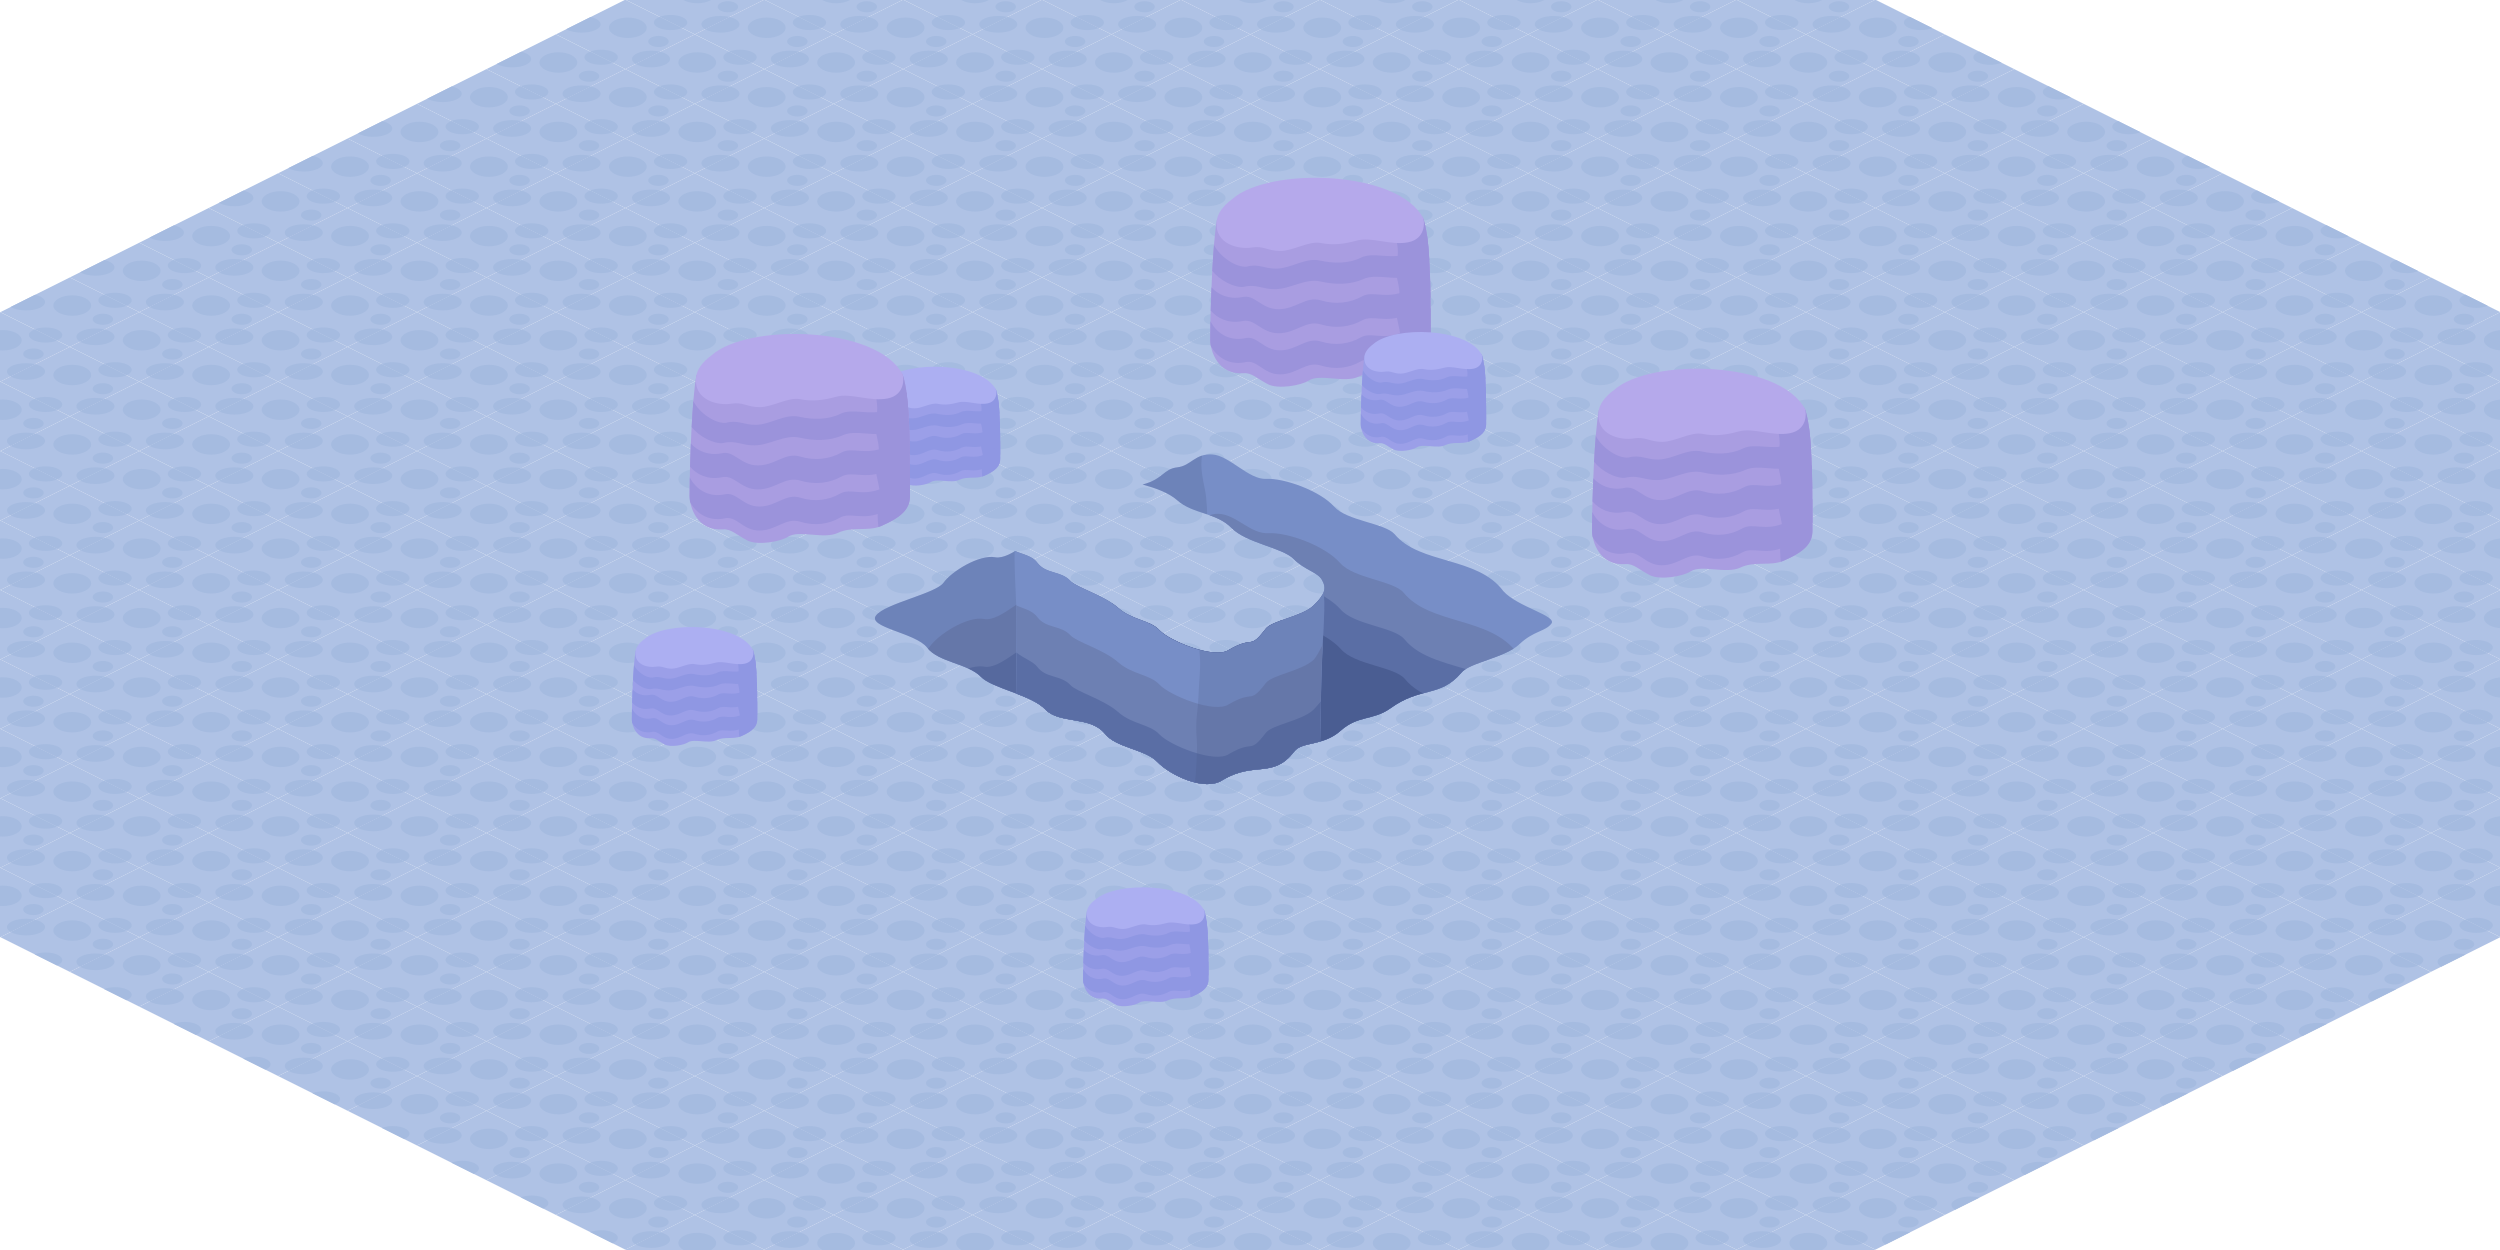 <svg enable-background="new 0 0 3600 1800" height="1800" viewBox="0 0 3600 1800" width="3600" xmlns="http://www.w3.org/2000/svg" xmlns:xlink="http://www.w3.org/1999/xlink"><symbol id="a" viewBox="-100 -50 200 100"><path d="m100 0-100-50-100 50 100 50z" fill="#afc2e5"/><ellipse cx="3.543" cy="9.511" fill="#a5bbe0" rx="27.207" ry="14.719"/><path d="m65.142 6.163c6.411 0 12.231 1.141 16.539 2.997l-32.259 16.129c-5.083-1.997-8.303-4.944-8.303-8.233 0-6.016 10.755-10.893 24.023-10.893z" fill="#a5bbe0"/><path d="m-10.836-32.944c0 6.016-10.755 10.893-24.023 10.893-6.013 0-11.506-1.004-15.719-2.66l32.258-16.129c4.607 1.984 7.484 4.787 7.484 7.896z" fill="#a5bbe0"/><ellipse cx="47.661" cy="-10.243" fill="#a5bbe0" rx="14.75" ry="7.98"/><path d="m36.958-23.473c-15.138 0-27.41-5.382-27.41-12.02 0-2.653 1.964-5.103 5.283-7.091l35.278 17.639c-3.905.937-8.385 1.472-13.151 1.472z" fill="#a5bbe0"/><path d="m-49.891 25.054-35.278-17.639c4.987-2.987 13.038-4.928 22.127-4.928 15.138 0 27.41 5.381 27.41 12.02-.001 4.548-5.763 8.506-14.259 10.547z" fill="#a5bbe0"/></symbol><symbol id="b" viewBox="-200.001 -50 400 343.781"><path d="m99.999 0-100-50-100 50 100 50z" fill="none"/><path d="m100 100-100.001-50-99.999 50 100 50z" fill="none"/><path d="m-.001 50-100-50-100 50 100.001 50z" fill="none"/><path d="m199.999 50-100-50-100 50 100.001 50z" fill="none"/><path d="m149.698 235.412c-10.73 31.2-296.922-.925-296.922-.925-6.474-33.772-9.852-129.301-9.852-173.569 0-16.189 10.597-51.352 48.257-48.537 11.513.86 19.61-8.015 34.606-15.809s48.111-1.845 59.099 5.266c15.826 10.242 51.253-4.231 71.667 5.536s42.954 1.615 61.899 9.725c32.391 13.865 41.874 26.234 41.874 43.819-.001 76.064-.175 144.102-10.628 174.494z" fill="#a99de1"/><path d="m109.575 210.355c1.6-3.933 6.601-28.724.812-38.509-5.788-9.785 11.207-41.807 2.517-56.219s7.984-44.621 3.173-60.391c-3.825-12.54-2.135-32.03-1.282-39.495 1.232.393 2.451.841 3.655 1.357 32.391 13.865 41.874 26.234 41.874 43.819 0 75.364-.178 142.827-10.348 173.623-12.107-2.651-45.661-11.252-40.401-24.185z" fill="#9b93db"/><path d="m160.213 106.626c-5.768-12.558-19.669-26.156-39.198-34.763-29.827-13.146-46.002.921-61.876-8.196s-36.216-12.213-56.988-5.629-34.528-12.843-58.852-12.759c-24.323.084-32.684 22.289-50.727 17.368-24.053-4.652-41.856 9.173-49.357 24.708-.193-9.92-.291-18.919-.291-26.436 0-2.902.18-5.895.672-8.942 7.712-15.217 25.322-28.511 48.976-23.936 18.043 4.922 26.404-17.284 50.727-17.368s38.079 19.343 58.852 12.759 41.115-3.487 56.989 5.629 32.049-4.951 61.876 8.196c19.655 8.663 33.608 22.381 39.307 35.006-.007 11.724-.032 23.214-.11 34.363z" fill="#9b93db"/><path d="m160.069 121.725c-.148 11.747-.384 23.02-.752 33.69-7.557-9.203-19.165-18.085-33.869-24.334-30.934-13.146-47.709.921-64.172-8.196s-37.561-12.213-59.105-5.629c-21.543 6.583-35.81-12.843-61.036-12.759s-33.897 22.289-52.61 17.368c-18.972-3.538-34.188 3.614-43.813 14.075-.474-11.391-.854-22.679-1.14-33.324 9.54-11.149 25.215-19.038 44.953-15.357 18.713 4.922 27.384-17.284 52.61-17.368 25.225-.084 39.492 19.343 61.035 12.759 21.544-6.583 42.641-3.487 59.105 5.629 16.463 9.116 33.238-4.951 64.172 8.196 15.193 6.457 27.095 15.722 34.622 25.25z" fill="#9b93db"/><path d="m158.393 175.812c-.745 12.831-1.774 24.457-3.203 34.543-5.705-15.112-22.726-22.384-32.777-26.576-18.863-7.868-45.052 3.67-62.512-5.034-17.748-8.848-40.022-8.478-58.92-4.183-20.807 4.729-41.071-11.101-62.213-11.599-17.904-.422-26.126 7.621-43.33 2.881-15.577-1.699-39.059 14.665-47.112 31.355-.954-11.537-1.784-24.325-2.489-37.496 10.666-13.478 31.583-24.399 44.899-23.082 18.442 4.757 26.771-3.567 45.928-3.275 22.149.337 43.357 16.126 65.208 11.071 20.275-4.69 42.412-5.084 61.798 3.6 18.978 8.501 45.646-3.328 65.61 4.323 9.182 3.52 21.678 11.196 29.113 23.472z" fill="#9b93db"/><path d="m149.77 235.188c-35.926 70.226-222.907 74.498-275.176 27.89-13.676-9.993-21.085-20.76-22.266-31.043-4.002-34.837 33.013-41.605 50.311-38.698s22.755-4.921 41.167-4.946 41.352 14.874 58.31 11.483c16.958-3.392 32.108-1.949 52.517 3.638 20.409 5.588 48.366-7.592 73.396-2.605 25.029 4.987 23.535 29.008 21.741 34.281z" fill="#b5a9eb"/></symbol><symbol id="c" viewBox="-99.999 -50 200 196.67"><path d="m100.001 0-100-50-100 50 100 50z" fill="none"/><path d="m84.252 113.459c-6.105 17.752-168.943-.526-168.943-.526-3.683-19.216-5.605-73.57-5.605-98.758 0-9.212 6.03-29.218 27.457-27.617 6.551.49 11.158-4.56 19.69-8.995s27.374-1.05 33.626 2.996c9.005 5.827 29.162-2.408 40.777 3.15s24.44.919 35.219 5.533c18.43 7.89 23.826 14.928 23.826 24.933 0 43.279-.1 81.991-6.047 99.284z" fill="#9b9fe8"/><path d="m61.423 99.202c.91-2.238 3.756-16.343.462-21.911-3.293-5.567 6.376-23.787 1.432-31.987s4.543-25.388 1.806-34.361c-2.177-7.135-1.215-18.225-.729-22.472.701.224 1.395.479 2.08.772 18.429 7.889 23.825 14.927 23.825 24.932 0 42.881-.101 81.266-5.888 98.788-6.89-1.509-25.981-6.403-22.988-13.761z" fill="#8f97e3"/><path d="m84.293 113.332c-20.441 39.958-126.83 42.388-156.57 15.869-7.782-5.686-11.997-11.812-12.669-17.663-2.277-19.821 18.784-23.673 28.626-22.019s12.947-2.8 23.423-2.814 23.528 8.463 33.177 6.533 18.269-1.109 29.881 2.07 27.519-4.32 41.761-1.482 13.392 16.505 12.371 19.506z" fill="#acaff2"/><path d="m90.235 40.182c-3.282-7.145-11.191-14.882-22.303-19.78-16.971-7.48-26.174.524-35.206-4.663s-20.607-6.949-32.426-3.203-19.646-7.308-33.485-7.26c-13.84.048-18.597 12.682-28.863 9.882-13.686-2.647-23.815 5.219-28.083 14.058-.11-5.644-.166-10.764-.166-15.042 0-1.651.102-3.354.382-5.088 4.388-8.658 14.408-16.222 27.866-13.619 10.266 2.8 15.023-9.834 28.863-9.882s21.666 11.006 33.485 7.26 23.394-1.984 32.426 3.203 18.235-2.817 35.206 4.663c11.184 4.931 19.124 12.736 22.366 19.919-.004 6.671-.018 13.208-.062 19.552z" fill="#8f97e3"/><path d="m90.153 48.773c-.084 6.684-.218 13.098-.428 19.169-4.3-5.236-10.904-10.29-19.271-13.846-17.601-7.48-27.146.524-36.513-4.663s-21.372-6.949-33.63-3.203-20.375-7.308-34.728-7.26-19.287 12.682-29.934 9.882c-10.795-2.013-19.452 2.057-24.929 8.008-.27-6.481-.486-12.904-.649-18.961 5.428-6.343 14.347-10.832 25.578-8.738 10.647 2.8 15.581-9.834 29.934-9.882s22.471 11.006 34.728 7.26c12.258-3.746 24.262-1.984 33.629 3.203s18.912-2.817 36.513 4.663c8.645 3.675 15.417 8.947 19.7 14.368z" fill="#8f97e3"/><path d="m89.199 79.548c-.424 7.3-1.01 13.916-1.822 19.654-3.246-8.598-12.931-12.736-18.649-15.121-10.733-4.477-25.634 2.088-35.568-2.864-10.098-5.034-22.772-4.824-33.525-2.38-11.839 2.69-23.369-6.316-35.398-6.6-10.187-.24-14.865 4.336-24.654 1.639-8.863-.967-22.224 8.344-26.806 17.84-.543-6.564-1.015-13.84-1.416-21.335 6.069-7.669 17.97-13.883 25.546-13.133 10.493 2.707 15.232-2.03 26.132-1.864 12.602.192 24.67 9.175 37.102 6.299 11.536-2.669 24.131-2.893 35.162 2.049 10.798 4.837 25.971-1.894 37.331 2.46 5.225 2.003 12.335 6.371 16.565 13.356z" fill="#8f97e3"/></symbol><clipPath id="d"><path d="m0 0h3600v1800h-3600z"/></clipPath><clipPath id="e"><path d="m2164.804 851.235c-36.67-50.005-120.294-38.215-156.618-82.073-14.377-16.074-68.399-18.925-86.982-39.602-20.894-23.246-72.753-41.365-97.857-39.987-25.16 1.381-52.824-33.752-77.813-35.181-25.042-1.432-30.189 16.285-50.298 18.582s-20.109 17.016-49.922 24.722c17.087 4.787 37.044 11.27 49.922 22.761 22.354 19.946 56.146 17.48 78.023 39.712 21.878 22.232 73.272 28.336 89.434 44.651 16.147 16.3 34.282 18.755 40.92 30.268 6.637 11.512 4.494 21.188-12.339 37.061-16.875 15.912-59.596 21.278-68.704 33.379-24.295 31.595-16.13 8.784-52.775 30.202-20.443 14.211-85.826-12.768-100-28.03-14.138-15.224-39.097-14.238-59.746-32.429s-59.477-28.934-68.429-38.574c-14.184-15.274-35.353-9.496-48.067-26.604-9.814-13.207-32.701-12.663-38.803-21.972-7.835 3.673-15.211 15.513-21.688 14.325-23.284-4.271-63.295 20.818-74.283 36.513-11.005 15.718-84.206 30.022-97.295 47.258-13.112 17.266 57.392 25.103 73.519 46.339 16.118 21.223 59.406 23.036 77.406 41.954 16.009 16.825 72.407 25.655 92.894 47.091 20.468 21.416 63.961 8.943 85.368 34.418 15.904 21.006 58.369 22.585 76.11 41.29 17.727 18.69 68.679 43.551 94.269 25.63 45.844-27.068 72.023-1.084 102.415-40.574 11.402-15.126 41.392-7.319 66.966-30.052 25.497-22.664 46.35-14.457 71.29-32.015 44.252-32.122 71.58-15.36 102.309-51.142 11.075-14.857 63.253-21.795 83.8-41.365 20.495-19.521 37.419-18.26 46.155-29.695 8.724-11.42-48.595-23.887-69.181-46.861z"/></clipPath><g clip-path="url(#d)"><path d="m4500.5 899.5-2700 1350-2700-1350 2700-1350z" fill="none"/></g><g clip-path="url(#d)"><use height="100" transform="matrix(1 0 0 -1 1400.5 -200.5)" width="200" x="-100" xlink:href="#a" y="-50"/><use height="100" transform="matrix(1 0 0 -1 1600.5 -200.5)" width="200" x="-100" xlink:href="#a" y="-50"/><use height="100" transform="matrix(1 0 0 -1 1400.5 -100.5)" width="200" x="-100" xlink:href="#a" y="-50"/><use height="100" transform="matrix(1 0 0 -1 1600.5 -100.5)" width="200" x="-100" xlink:href="#a" y="-50"/><use height="100" transform="matrix(1 0 0 -1 1300.5 -150.5)" width="200" x="-100" xlink:href="#a" y="-50"/><use height="100" transform="matrix(1 0 0 -1 1500.5 -150.5)" width="200" x="-100" xlink:href="#a" y="-50"/><use height="100" transform="matrix(1 0 0 -1 1500.5 -250.5)" width="200" x="-100" xlink:href="#a" y="-50"/><use height="100" transform="matrix(1 0 0 -1 1500.5 -50.5)" width="200" x="-100" xlink:href="#a" y="-50"/><use height="100" transform="matrix(1 0 0 -1 1700.5 -150.5)" width="200" x="-100" xlink:href="#a" y="-50"/><use height="100" transform="matrix(1 0 0 -1 1700.5 -350.5)" width="200" x="-100" xlink:href="#a" y="-50"/><use height="100" transform="matrix(1 0 0 -1 1900.5 -350.5)" width="200" x="-100" xlink:href="#a" y="-50"/><use height="100" transform="matrix(1 0 0 -1 1700.5 -250.5)" width="200" x="-100" xlink:href="#a" y="-50"/><use height="100" transform="matrix(1 0 0 -1 1900.5 -250.5)" width="200" x="-100" xlink:href="#a" y="-50"/><use height="100" transform="matrix(1 0 0 -1 1600.5 -300.5)" width="200" x="-100" xlink:href="#a" y="-50"/><use height="100" transform="matrix(1 0 0 -1 1800.5 -300.5)" width="200" x="-100" xlink:href="#a" y="-50"/><use height="100" transform="matrix(1 0 0 -1 1800.5 -400.5)" width="200" x="-100" xlink:href="#a" y="-50"/><use height="100" transform="matrix(1 0 0 -1 1800.5 -200.5)" width="200" x="-100" xlink:href="#a" y="-50"/><use height="100" transform="matrix(1 0 0 -1 2000.5 -300.5)" width="200" x="-100" xlink:href="#a" y="-50"/><use height="100" transform="matrix(1 0 0 -1 1100.5 -50.5)" width="200" x="-100" xlink:href="#a" y="-50"/><use height="100" transform="matrix(1 0 0 -1 1300.5 -50.5)" width="200" x="-100" xlink:href="#a" y="-50"/><use height="100" transform="matrix(1 0 0 -1 1100.5 49.5)" width="200" x="-100" xlink:href="#a" y="-50"/><use height="100" transform="matrix(1 0 0 -1 1300.5 49.5)" width="200" x="-100" xlink:href="#a" y="-50"/><use height="100" transform="matrix(1 0 0 -1 1000.5 -.5)" width="200" x="-100" xlink:href="#a" y="-50"/><use height="100" transform="matrix(1 0 0 -1 1200.5 -.5)" width="200" x="-100" xlink:href="#a" y="-50"/><use height="100" transform="matrix(1 0 0 -1 1200.5 -100.5)" width="200" x="-100" xlink:href="#a" y="-50"/><use height="100" transform="matrix(1 0 0 -1 1200.5 99.5)" width="200" x="-100" xlink:href="#a" y="-50"/><use height="100" transform="matrix(1 0 0 -1 1400.5 -.5)" width="200" x="-100" xlink:href="#a" y="-50"/><use height="100" transform="matrix(1 0 0 -1 1700.5 -50.5)" width="200" x="-100" xlink:href="#a" y="-50"/><use height="100" transform="matrix(1 0 0 -1 1900.5 -50.5)" width="200" x="-100" xlink:href="#a" y="-50"/><use height="100" transform="matrix(1 0 0 -1 1700.5 49.5)" width="200" x="-100" xlink:href="#a" y="-50"/><use height="100" transform="matrix(1 0 0 -1 1900.5 49.5)" width="200" x="-100" xlink:href="#a" y="-50"/><use height="100" transform="matrix(1 0 0 -1 1600.5 -.5)" width="200" x="-100" xlink:href="#a" y="-50"/><use height="100" transform="matrix(1 0 0 -1 1800.5 -.5)" width="200" x="-100" xlink:href="#a" y="-50"/><use height="100" transform="matrix(1 0 0 -1 1800.5 -100.5)" width="200" x="-100" xlink:href="#a" y="-50"/><use height="100" transform="matrix(1 0 0 -1 1800.5 99.5)" width="200" x="-100" xlink:href="#a" y="-50"/><use height="100" transform="matrix(1 0 0 -1 2000.5 -.5)" width="200" x="-100" xlink:href="#a" y="-50"/><use height="100" transform="matrix(1 0 0 -1 2000.5 -200.5)" width="200" x="-100" xlink:href="#a" y="-50"/><use height="100" transform="matrix(1 0 0 -1 2200.5 -200.5)" width="200" x="-100" xlink:href="#a" y="-50"/><use height="100" transform="matrix(1 0 0 -1 2000.5 -100.5)" width="200" x="-100" xlink:href="#a" y="-50"/><use height="100" transform="matrix(1 0 0 -1 2200.5 -100.5)" width="200" x="-100" xlink:href="#a" y="-50"/><use height="100" transform="matrix(1 0 0 -1 1900.5 -150.5)" width="200" x="-100" xlink:href="#a" y="-50"/><use height="100" transform="matrix(1 0 0 -1 2100.5 -150.5)" width="200" x="-100" xlink:href="#a" y="-50"/><use height="100" transform="matrix(1 0 0 -1 2100.5 -250.5)" width="200" x="-100" xlink:href="#a" y="-50"/><use height="100" transform="matrix(1 0 0 -1 2100.5 -50.5)" width="200" x="-100" xlink:href="#a" y="-50"/><use height="100" transform="matrix(1 0 0 -1 2300.5 -150.5)" width="200" x="-100" xlink:href="#a" y="-50"/><use height="100" transform="matrix(1 0 0 -1 2000.5 99.5)" width="200" x="-100" xlink:href="#a" y="-50"/><use height="100" transform="matrix(1 0 0 -1 2200.5 99.5)" width="200" x="-100" xlink:href="#a" y="-50"/><use height="100" transform="matrix(1 0 0 -1 2000.5 199.5)" width="200" x="-100" xlink:href="#a" y="-50"/><use height="100" transform="matrix(1 0 0 -1 2200.5 199.5)" width="200" x="-100" xlink:href="#a" y="-50"/><use height="100" transform="matrix(1 0 0 -1 1900.5 149.5)" width="200" x="-100" xlink:href="#a" y="-50"/><use height="100" transform="matrix(1 0 0 -1 2100.5 149.5)" width="200" x="-100" xlink:href="#a" y="-50"/><use height="100" transform="matrix(1 0 0 -1 2100.5 49.5)" width="200" x="-100" xlink:href="#a" y="-50"/><use height="100" transform="matrix(1 0 0 -1 2100.5 249.5)" width="200" x="-100" xlink:href="#a" y="-50"/><use height="100" transform="matrix(1 0 0 -1 2300.5 149.5)" width="200" x="-100" xlink:href="#a" y="-50"/><use height="100" transform="matrix(1 0 0 -1 2300.5 -50.5)" width="200" x="-100" xlink:href="#a" y="-50"/><use height="100" transform="matrix(1 0 0 -1 2500.5 -50.5)" width="200" x="-100" xlink:href="#a" y="-50"/><use height="100" transform="matrix(1 0 0 -1 2300.5 49.5)" width="200" x="-100" xlink:href="#a" y="-50"/><use height="100" transform="matrix(1 0 0 -1 2500.5 49.5)" width="200" x="-100" xlink:href="#a" y="-50"/><use height="100" transform="matrix(1 0 0 -1 2200.5 -.5)" width="200" x="-100" xlink:href="#a" y="-50"/><use height="100" transform="matrix(1 0 0 -1 2400.5 -.5)" width="200" x="-100" xlink:href="#a" y="-50"/><use height="100" transform="matrix(1 0 0 -1 2400.5 -100.5)" width="200" x="-100" xlink:href="#a" y="-50"/><use height="100" transform="matrix(1 0 0 -1 2400.5 99.5)" width="200" x="-100" xlink:href="#a" y="-50"/><use height="100" transform="matrix(1 0 0 -1 2600.5 -.5)" width="200" x="-100" xlink:href="#a" y="-50"/><use height="100" transform="matrix(1 0 0 -1 1400.5 99.5)" width="200" x="-100" xlink:href="#a" y="-50"/><use height="100" transform="matrix(1 0 0 -1 1600.5 99.5)" width="200" x="-100" xlink:href="#a" y="-50"/><use height="100" transform="matrix(1 0 0 -1 1400.5 199.5)" width="200" x="-100" xlink:href="#a" y="-50"/><use height="100" transform="matrix(1 0 0 -1 1600.5 199.5)" width="200" x="-100" xlink:href="#a" y="-50"/><use height="100" transform="matrix(1 0 0 -1 1300.5 149.5)" width="200" x="-100" xlink:href="#a" y="-50"/><use height="100" transform="matrix(1 0 0 -1 1500.5 149.5)" width="200" x="-100" xlink:href="#a" y="-50"/><use height="100" transform="matrix(1 0 0 -1 1500.5 49.5)" width="200" x="-100" xlink:href="#a" y="-50"/><use height="100" transform="matrix(1 0 0 -1 1500.5 249.5)" width="200" x="-100" xlink:href="#a" y="-50"/><use height="100" transform="matrix(1 0 0 -1 1700.5 149.5)" width="200" x="-100" xlink:href="#a" y="-50"/><use height="100" transform="matrix(1 0 0 -1 1700.5 249.5)" width="200" x="-100" xlink:href="#a" y="-50"/><use height="100" transform="matrix(1 0 0 -1 1900.5 249.5)" width="200" x="-100" xlink:href="#a" y="-50"/><use height="100" transform="matrix(1 0 0 -1 1700.5 349.5)" width="200" x="-100" xlink:href="#a" y="-50"/><use height="100" transform="matrix(1 0 0 -1 1900.5 349.5)" width="200" x="-100" xlink:href="#a" y="-50"/><use height="100" transform="matrix(1 0 0 -1 1600.5 299.5)" width="200" x="-100" xlink:href="#a" y="-50"/><use height="100" transform="matrix(1 0 0 -1 1800.5 299.5)" width="200" x="-100" xlink:href="#a" y="-50"/><use height="100" transform="matrix(1 0 0 -1 1800.5 199.5)" width="200" x="-100" xlink:href="#a" y="-50"/><use height="100" transform="matrix(1 0 0 -1 1800.5 399.5)" width="200" x="-100" xlink:href="#a" y="-50"/><use height="100" transform="matrix(1 0 0 -1 2000.5 299.5)" width="200" x="-100" xlink:href="#a" y="-50"/><use height="100" transform="matrix(1 0 0 -1 2300.5 249.5)" width="200" x="-100" xlink:href="#a" y="-50"/><use height="100" transform="matrix(1 0 0 -1 2500.5 249.5)" width="200" x="-100" xlink:href="#a" y="-50"/><use height="100" transform="matrix(1 0 0 -1 2300.5 349.5)" width="200" x="-100" xlink:href="#a" y="-50"/><use height="100" transform="matrix(1 0 0 -1 2500.5 349.5)" width="200" x="-100" xlink:href="#a" y="-50"/><use height="100" transform="matrix(1 0 0 -1 2200.5 299.5)" width="200" x="-100" xlink:href="#a" y="-50"/><use height="100" transform="matrix(1 0 0 -1 2400.5 299.5)" width="200" x="-100" xlink:href="#a" y="-50"/><use height="100" transform="matrix(1 0 0 -1 2400.5 199.5)" width="200" x="-100" xlink:href="#a" y="-50"/><use height="100" transform="matrix(1 0 0 -1 2400.5 399.5)" width="200" x="-100" xlink:href="#a" y="-50"/><use height="100" transform="matrix(1 0 0 -1 2600.5 299.5)" width="200" x="-100" xlink:href="#a" y="-50"/><use height="100" transform="matrix(1 0 0 -1 2600.5 99.5)" width="200" x="-100" xlink:href="#a" y="-50"/><use height="100" transform="matrix(1 0 0 -1 2800.5 99.5)" width="200" x="-100" xlink:href="#a" y="-50"/><use height="100" transform="matrix(1 0 0 -1 2600.5 199.5)" width="200" x="-100" xlink:href="#a" y="-50"/><use height="100" transform="matrix(1 0 0 -1 2800.5 199.5)" width="200" x="-100" xlink:href="#a" y="-50"/><use height="100" transform="matrix(1 0 0 -1 2500.5 149.5)" width="200" x="-100" xlink:href="#a" y="-50"/><use height="100" transform="matrix(1 0 0 -1 2700.5 149.5)" width="200" x="-100" xlink:href="#a" y="-50"/><use height="100" transform="matrix(1 0 0 -1 2700.5 49.5)" width="200" x="-100" xlink:href="#a" y="-50"/><use height="100" transform="matrix(1 0 0 -1 2700.5 249.5)" width="200" x="-100" xlink:href="#a" y="-50"/><use height="100" transform="matrix(1 0 0 -1 2900.5 149.5)" width="200" x="-100" xlink:href="#a" y="-50"/><use height="100" transform="matrix(1 0 0 -1 2600.5 399.5)" width="200" x="-100" xlink:href="#a" y="-50"/><use height="100" transform="matrix(1 0 0 -1 2800.5 399.5)" width="200" x="-100" xlink:href="#a" y="-50"/><use height="100" transform="matrix(1 0 0 -1 2600.5 499.5)" width="200" x="-100" xlink:href="#a" y="-50"/><use height="100" transform="matrix(1 0 0 -1 2800.5 499.5)" width="200" x="-100" xlink:href="#a" y="-50"/><use height="100" transform="matrix(1 0 0 -1 2500.5 449.5)" width="200" x="-100" xlink:href="#a" y="-50"/><use height="100" transform="matrix(1 0 0 -1 2700.5 449.5)" width="200" x="-100" xlink:href="#a" y="-50"/><use height="100" transform="matrix(1 0 0 -1 2700.5 349.5)" width="200" x="-100" xlink:href="#a" y="-50"/><use height="100" transform="matrix(1 0 0 -1 2700.5 549.5)" width="200" x="-100" xlink:href="#a" y="-50"/><use height="100" transform="matrix(1 0 0 -1 2900.5 449.5)" width="200" x="-100" xlink:href="#a" y="-50"/><use height="100" transform="matrix(1 0 0 -1 2900.5 249.5)" width="200" x="-100" xlink:href="#a" y="-50"/><use height="100" transform="matrix(1 0 0 -1 3100.5 249.5)" width="200" x="-100" xlink:href="#a" y="-50"/><use height="100" transform="matrix(1 0 0 -1 2900.5 349.5)" width="200" x="-100" xlink:href="#a" y="-50"/><use height="100" transform="matrix(1 0 0 -1 3100.5 349.5)" width="200" x="-100" xlink:href="#a" y="-50"/><use height="100" transform="matrix(1 0 0 -1 2800.5 299.5)" width="200" x="-100" xlink:href="#a" y="-50"/><use height="100" transform="matrix(1 0 0 -1 3000.5 299.5)" width="200" x="-100" xlink:href="#a" y="-50"/><use height="100" transform="matrix(1 0 0 -1 3000.5 199.5)" width="200" x="-100" xlink:href="#a" y="-50"/><use height="100" transform="matrix(1 0 0 -1 3000.5 399.5)" width="200" x="-100" xlink:href="#a" y="-50"/><use height="100" transform="matrix(1 0 0 -1 3200.5 299.5)" width="200" x="-100" xlink:href="#a" y="-50"/><use height="100" transform="matrix(1 0 0 -1 2000.5 399.5)" width="200" x="-100" xlink:href="#a" y="-50"/><use height="100" transform="matrix(1 0 0 -1 2200.5 399.5)" width="200" x="-100" xlink:href="#a" y="-50"/><use height="100" transform="matrix(1 0 0 -1 2000.5 499.5)" width="200" x="-100" xlink:href="#a" y="-50"/><use height="100" transform="matrix(1 0 0 -1 2200.5 499.5)" width="200" x="-100" xlink:href="#a" y="-50"/><use height="100" transform="matrix(1 0 0 -1 1900.5 449.5)" width="200" x="-100" xlink:href="#a" y="-50"/><use height="100" transform="matrix(1 0 0 -1 2100.5 449.5)" width="200" x="-100" xlink:href="#a" y="-50"/><use height="100" transform="matrix(1 0 0 -1 2100.5 349.5)" width="200" x="-100" xlink:href="#a" y="-50"/><use height="100" transform="matrix(1 0 0 -1 2100.5 549.5)" width="200" x="-100" xlink:href="#a" y="-50"/><use height="100" transform="matrix(1 0 0 -1 2300.5 449.5)" width="200" x="-100" xlink:href="#a" y="-50"/><use height="100" transform="matrix(1 0 0 -1 2300.5 549.5)" width="200" x="-100" xlink:href="#a" y="-50"/><use height="100" transform="matrix(1 0 0 -1 2500.5 549.5)" width="200" x="-100" xlink:href="#a" y="-50"/><use height="100" transform="matrix(1 0 0 -1 2300.5 649.5)" width="200" x="-100" xlink:href="#a" y="-50"/><use height="100" transform="matrix(1 0 0 -1 2500.5 649.5)" width="200" x="-100" xlink:href="#a" y="-50"/><use height="100" transform="matrix(1 0 0 -1 2200.5 599.5)" width="200" x="-100" xlink:href="#a" y="-50"/><use height="100" transform="matrix(1 0 0 -1 2400.5 599.5)" width="200" x="-100" xlink:href="#a" y="-50"/><use height="100" transform="matrix(1 0 0 -1 2400.5 499.5)" width="200" x="-100" xlink:href="#a" y="-50"/><use height="100" transform="matrix(1 0 0 -1 2400.5 699.5)" width="200" x="-100" xlink:href="#a" y="-50"/><use height="100" transform="matrix(1 0 0 -1 2600.5 599.5)" width="200" x="-100" xlink:href="#a" y="-50"/><use height="100" transform="matrix(1 0 0 -1 2900.5 549.5)" width="200" x="-100" xlink:href="#a" y="-50"/><use height="100" transform="matrix(1 0 0 -1 3100.5 549.5)" width="200" x="-100" xlink:href="#a" y="-50"/><use height="100" transform="matrix(1 0 0 -1 3100.499 649.5)" width="200" x="-100" xlink:href="#a" y="-50"/><use height="100" transform="matrix(1 0 0 -1 2900.5 649.5)" width="200" x="-100" xlink:href="#a" y="-50"/><use height="100" transform="matrix(1 0 0 -1 2800.5 599.5)" width="200" x="-100" xlink:href="#a" y="-50"/><use height="100" transform="matrix(1 0 0 -1 3000.5 599.5)" width="200" x="-100" xlink:href="#a" y="-50"/><use height="100" transform="matrix(1 0 0 -1 3000.5 699.5)" width="200" x="-100" xlink:href="#a" y="-50"/><use height="100" transform="matrix(1 0 0 -1 3000.5 499.5)" width="200" x="-100" xlink:href="#a" y="-50"/><use height="100" transform="matrix(1 0 0 -1 3200.5 399.5)" width="200" x="-100" xlink:href="#a" y="-50"/><use height="100" transform="matrix(1 0 0 -1 3400.5 399.5)" width="200" x="-100" xlink:href="#a" y="-50"/><use height="100" transform="matrix(1 0 0 -1 3200.5 499.5)" width="200" x="-100" xlink:href="#a" y="-50"/><use height="100" transform="matrix(1 0 0 -1 3400.5 499.5)" width="200" x="-100" xlink:href="#a" y="-50"/><use height="100" transform="matrix(1 0 0 -1 3100.5 449.5)" width="200" x="-100" xlink:href="#a" y="-50"/><use height="100" transform="matrix(1 0 0 -1 3300.5 449.5)" width="200" x="-100" xlink:href="#a" y="-50"/><use height="100" transform="matrix(1 0 0 -1 3200.5 599.5)" width="200" x="-100" xlink:href="#a" y="-50"/><use height="100" transform="matrix(1 0 0 -1 3300.5 549.5)" width="200" x="-100" xlink:href="#a" y="-50"/><use height="100" transform="matrix(1 0 0 -1 3300.5 349.5)" width="200" x="-100" xlink:href="#a" y="-50"/><use height="100" transform="matrix(1 0 0 -1 3500.5 449.5)" width="200" x="-100" xlink:href="#a" y="-50"/><use height="100" transform="matrix(1 0 0 -1 2600.5 699.5)" width="200" x="-100" xlink:href="#a" y="-50"/><use height="100" transform="matrix(1 0 0 -1 2800.5 699.5)" width="200" x="-100" xlink:href="#a" y="-50"/><use height="100" transform="matrix(1 0 0 -1 2600.5 799.5)" width="200" x="-100" xlink:href="#a" y="-50"/><use height="100" transform="matrix(1 0 0 -1 2800.5 799.5)" width="200" x="-100" xlink:href="#a" y="-50"/><use height="100" transform="matrix(1 0 0 -1 2500.499 749.5)" width="200" x="-100" xlink:href="#a" y="-50"/><use height="100" transform="matrix(1 0 0 -1 2700.499 749.5)" width="200" x="-100" xlink:href="#a" y="-50"/><use height="100" transform="matrix(1 0 0 -1 2700.499 649.5)" width="200" x="-100" xlink:href="#a" y="-50"/><use height="100" transform="matrix(1 0 0 -1 2700.499 849.5)" width="200" x="-100" xlink:href="#a" y="-50"/><use height="100" transform="matrix(1 0 0 -1 2900.499 749.5)" width="200" x="-100" xlink:href="#a" y="-50"/><use height="100" transform="matrix(1 0 0 -1 800.5 99.5)" width="200" x="-100" xlink:href="#a" y="-50"/><use height="100" transform="matrix(1 0 0 -1 1000.5 99.5)" width="200" x="-100" xlink:href="#a" y="-50"/><use height="100" transform="matrix(1 0 0 -1 800.5 199.5)" width="200" x="-100" xlink:href="#a" y="-50"/><use height="100" transform="matrix(1 0 0 -1 1000.5 199.5)" width="200" x="-100" xlink:href="#a" y="-50"/><use height="100" transform="matrix(1 0 0 -1 700.5 149.5)" width="200" x="-100" xlink:href="#a" y="-50"/><use height="100" transform="matrix(1 0 0 -1 900.5 149.5)" width="200" x="-100" xlink:href="#a" y="-50"/><use height="100" transform="matrix(1 0 0 -1 900.5 49.5)" width="200" x="-100" xlink:href="#a" y="-50"/><use height="100" transform="matrix(1 0 0 -1 900.5 249.5)" width="200" x="-100" xlink:href="#a" y="-50"/><use height="100" transform="matrix(1 0 0 -1 1100.5 149.5)" width="200" x="-100" xlink:href="#a" y="-50"/><use height="100" transform="matrix(1 0 0 -1 200.5 399.5)" width="200" x="-100" xlink:href="#a" y="-50"/><use height="100" transform="matrix(1 0 0 -1 400.5 399.5)" width="200" x="-100" xlink:href="#a" y="-50"/><use height="100" transform="matrix(1 0 0 -1 200.5 499.5)" width="200" x="-100" xlink:href="#a" y="-50"/><use height="100" transform="matrix(1 0 0 -1 400.5 499.5)" width="200" x="-100" xlink:href="#a" y="-50"/><use height="100" transform="matrix(1 0 0 -1 100.5 449.5)" width="200" x="-100" xlink:href="#a" y="-50"/><use height="100" transform="matrix(1 0 0 -1 300.5 449.5)" width="200" x="-100" xlink:href="#a" y="-50"/><use height="100" transform="matrix(1 0 0 -1 300.5 349.5)" width="200" x="-100" xlink:href="#a" y="-50"/><use height="100" transform="matrix(1 0 0 -1 300.5 549.5)" width="200" x="-100" xlink:href="#a" y="-50"/><use height="100" transform="matrix(1 0 0 -1 500.5 449.5)" width="200" x="-100" xlink:href="#a" y="-50"/><use height="100" transform="matrix(1 0 0 -1 500.5 249.5)" width="200" x="-100" xlink:href="#a" y="-50"/><use height="100" transform="matrix(1 0 0 -1 700.5 249.5)" width="200" x="-100" xlink:href="#a" y="-50"/><use height="100" transform="matrix(1 0 0 -1 500.5 349.5)" width="200" x="-100" xlink:href="#a" y="-50"/><use height="100" transform="matrix(1 0 0 -1 700.5 349.5)" width="200" x="-100" xlink:href="#a" y="-50"/><use height="100" transform="matrix(1 0 0 -1 400.5 299.5)" width="200" x="-100" xlink:href="#a" y="-50"/><use height="100" transform="matrix(1 0 0 -1 600.5 299.5)" width="200" x="-100" xlink:href="#a" y="-50"/><use height="100" transform="matrix(1 0 0 -1 600.5 199.5)" width="200" x="-100" xlink:href="#a" y="-50"/><use height="100" transform="matrix(1 0 0 -1 600.5 399.5)" width="200" x="-100" xlink:href="#a" y="-50"/><use height="100" transform="matrix(1 0 0 -1 800.5 299.5)" width="200" x="-100" xlink:href="#a" y="-50"/><use height="100" transform="matrix(1 0 0 -1 1100.5 249.5)" width="200" x="-100" xlink:href="#a" y="-50"/><use height="100" transform="matrix(1 0 0 -1 1300.5 249.5)" width="200" x="-100" xlink:href="#a" y="-50"/><use height="100" transform="matrix(1 0 0 -1 1300.5 349.5)" width="200" x="-100" xlink:href="#a" y="-50"/><use height="100" transform="matrix(1 0 0 -1 1100.5 349.5)" width="200" x="-100" xlink:href="#a" y="-50"/><use height="100" transform="matrix(1 0 0 -1 1000.5 299.5)" width="200" x="-100" xlink:href="#a" y="-50"/><use height="100" transform="matrix(1 0 0 -1 1200.5 299.5)" width="200" x="-100" xlink:href="#a" y="-50"/><use height="100" transform="matrix(1 0 0 -1 1200.5 199.5)" width="200" x="-100" xlink:href="#a" y="-50"/><use height="100" transform="matrix(1 0 0 -1 1200.5 399.5)" width="200" x="-100" xlink:href="#a" y="-50"/><use height="100" transform="matrix(1 0 0 -1 1400.5 299.5)" width="200" x="-100" xlink:href="#a" y="-50"/><use height="100" transform="matrix(1 0 0 -1 1400.5 399.5)" width="200" x="-100" xlink:href="#a" y="-50"/><use height="100" transform="matrix(1 0 0 -1 1600.5 399.5)" width="200" x="-100" xlink:href="#a" y="-50"/><use height="100" transform="matrix(1 0 0 -1 1400.5 499.5)" width="200" x="-100" xlink:href="#a" y="-50"/><use height="100" transform="matrix(1 0 0 -1 1600.5 499.5)" width="200" x="-100" xlink:href="#a" y="-50"/><use height="100" transform="matrix(1 0 0 -1 1300.5 449.5)" width="200" x="-100" xlink:href="#a" y="-50"/><use height="100" transform="matrix(1 0 0 -1 1500.5 449.5)" width="200" x="-100" xlink:href="#a" y="-50"/><use height="100" transform="matrix(1 0 0 -1 1500.5 349.5)" width="200" x="-100" xlink:href="#a" y="-50"/><use height="100" transform="matrix(1 0 0 -1 1500.5 549.5)" width="200" x="-100" xlink:href="#a" y="-50"/><use height="100" transform="matrix(1 0 0 -1 1700.5 449.5)" width="200" x="-100" xlink:href="#a" y="-50"/><use height="100" transform="matrix(1 0 0 -1 500.5 549.5)" width="200" x="-100" xlink:href="#a" y="-50"/><use height="100" transform="matrix(1 0 0 -1 700.5 549.5)" width="200" x="-100" xlink:href="#a" y="-50"/><use height="100" transform="matrix(1 0 0 -1 500.5 649.5)" width="200" x="-100" xlink:href="#a" y="-50"/><use height="100" transform="matrix(1 0 0 -1 700.5 649.5)" width="200" x="-100" xlink:href="#a" y="-50"/><use height="100" transform="matrix(1 0 0 -1 400.5 599.5)" width="200" x="-100" xlink:href="#a" y="-50"/><use height="100" transform="matrix(1 0 0 -1 600.5 599.5)" width="200" x="-100" xlink:href="#a" y="-50"/><use height="100" transform="matrix(1 0 0 -1 600.5 499.5)" width="200" x="-100" xlink:href="#a" y="-50"/><use height="100" transform="matrix(1 0 0 -1 600.5 699.5)" width="200" x="-100" xlink:href="#a" y="-50"/><use height="100" transform="matrix(1 0 0 -1 800.5 599.5)" width="200" x="-100" xlink:href="#a" y="-50"/><use height="100" transform="matrix(1 0 0 -1 800.5 399.5)" width="200" x="-100" xlink:href="#a" y="-50"/><use height="100" transform="matrix(1 0 0 -1 1000.5 399.5)" width="200" x="-100" xlink:href="#a" y="-50"/><use height="100" transform="matrix(1 0 0 -1 800.5 499.5)" width="200" x="-100" xlink:href="#a" y="-50"/><use height="100" transform="matrix(1 0 0 -1 1000.5 499.5)" width="200" x="-100" xlink:href="#a" y="-50"/><use height="100" transform="matrix(1 0 0 -1 700.5 449.5)" width="200" x="-100" xlink:href="#a" y="-50"/><use height="100" transform="matrix(1 0 0 -1 900.5 449.5)" width="200" x="-100" xlink:href="#a" y="-50"/><use height="100" transform="matrix(1 0 0 -1 900.5 349.5)" width="200" x="-100" xlink:href="#a" y="-50"/><use height="100" transform="matrix(1 0 0 -1 900.5 549.5)" width="200" x="-100" xlink:href="#a" y="-50"/><use height="100" transform="matrix(1 0 0 -1 1100.5 449.5)" width="200" x="-100" xlink:href="#a" y="-50"/><use height="100" transform="matrix(1 0 0 -1 800.5 699.5)" width="200" x="-100" xlink:href="#a" y="-50"/><use height="100" transform="matrix(1 0 0 -1 1000.5 699.5)" width="200" x="-100" xlink:href="#a" y="-50"/><use height="100" transform="matrix(1 0 0 -1 800.5 799.5)" width="200" x="-100" xlink:href="#a" y="-50"/><use height="100" transform="matrix(1 0 0 -1 1000.5 799.5)" width="200" x="-100" xlink:href="#a" y="-50"/><use height="100" transform="matrix(1 0 0 -1 700.5 749.5)" width="200" x="-100" xlink:href="#a" y="-50"/><use height="100" transform="matrix(1 0 0 -1 900.5 749.5)" width="200" x="-100" xlink:href="#a" y="-50"/><use height="100" transform="matrix(1 0 0 -1 900.5 649.5)" width="200" x="-100" xlink:href="#a" y="-50"/><use height="100" transform="matrix(1 0 0 -1 900.5 849.5)" width="200" x="-100" xlink:href="#a" y="-50"/><use height="100" transform="matrix(1 0 0 -1 1100.5 749.5)" width="200" x="-100" xlink:href="#a" y="-50"/><use height="100" transform="matrix(1 0 0 -1 1100.5 549.5)" width="200" x="-100" xlink:href="#a" y="-50"/><use height="100" transform="matrix(1 0 0 -1 1300.5 549.5)" width="200" x="-100" xlink:href="#a" y="-50"/><use height="100" transform="matrix(1 0 0 -1 1100.5 649.5)" width="200" x="-100" xlink:href="#a" y="-50"/><use height="100" transform="matrix(1 0 0 -1 1300.5 649.5)" width="200" x="-100" xlink:href="#a" y="-50"/><use height="100" transform="matrix(1 0 0 -1 1000.5 599.5)" width="200" x="-100" xlink:href="#a" y="-50"/><use height="100" transform="matrix(1 0 0 -1 1200.5 599.5)" width="200" x="-100" xlink:href="#a" y="-50"/><use height="100" transform="matrix(1 0 0 -1 1200.5 499.5)" width="200" x="-100" xlink:href="#a" y="-50"/><use height="100" transform="matrix(1 0 0 -1 1200.5 699.5)" width="200" x="-100" xlink:href="#a" y="-50"/><use height="100" transform="matrix(1 0 0 -1 1400.5 599.5)" width="200" x="-100" xlink:href="#a" y="-50"/><use height="100" transform="matrix(1 0 0 -1 -399.5 699.5)" width="200" x="-100" xlink:href="#a" y="-50"/><use height="100" transform="matrix(1 0 0 -1 -199.5 699.5)" width="200" x="-100" xlink:href="#a" y="-50"/><use height="100" transform="matrix(1 0 0 -1 -399.5 799.5)" width="200" x="-100" xlink:href="#a" y="-50"/><use height="100" transform="matrix(1 0 0 -1 -199.5 799.5)" width="200" x="-100" xlink:href="#a" y="-50"/><use height="100" transform="matrix(1 0 0 -1 -499.5 749.5)" width="200" x="-100" xlink:href="#a" y="-50"/><use height="100" transform="matrix(1 0 0 -1 -299.5 749.5)" width="200" x="-100" xlink:href="#a" y="-50"/><use height="100" transform="matrix(1 0 0 -1 -299.5 649.5)" width="200" x="-100" xlink:href="#a" y="-50"/><use height="100" transform="matrix(1 0 0 -1 -299.5 849.5)" width="200" x="-100" xlink:href="#a" y="-50"/><use height="100" transform="matrix(1 0 0 -1 -99.5 749.5)" width="200" x="-100" xlink:href="#a" y="-50"/><use height="100" transform="matrix(1 0 0 -1 -99.5 549.5)" width="200" x="-100" xlink:href="#a" y="-50"/><use height="100" transform="matrix(1 0 0 -1 100.5 549.5)" width="200" x="-100" xlink:href="#a" y="-50"/><use height="100" transform="matrix(1 0 0 -1 -99.5 649.5)" width="200" x="-100" xlink:href="#a" y="-50"/><use height="100" transform="matrix(1 0 0 -1 100.5 649.5)" width="200" x="-100" xlink:href="#a" y="-50"/><use height="100" transform="matrix(1 0 0 -1 -199.5 599.5)" width="200" x="-100" xlink:href="#a" y="-50"/><use height="100" transform="matrix(1 0 0 -1 .5 599.5)" width="200" x="-100" xlink:href="#a" y="-50"/><use height="100" transform="matrix(1 0 0 -1 .5 499.5)" width="200" x="-100" xlink:href="#a" y="-50"/><use height="100" transform="matrix(1 0 0 -1 .5 699.5)" width="200" x="-100" xlink:href="#a" y="-50"/><use height="100" transform="matrix(1 0 0 -1 200.5 599.5)" width="200" x="-100" xlink:href="#a" y="-50"/><use height="100" transform="matrix(1 0 0 -1 -699.5 849.5)" width="200" x="-100" xlink:href="#a" y="-50"/><use height="100" transform="matrix(1 0 0 -1 -499.5 849.5)" width="200" x="-100" xlink:href="#a" y="-50"/><use height="100" transform="matrix(1 0 0 -1 -699.5 949.5)" width="200" x="-100" xlink:href="#a" y="-50"/><use height="100" transform="matrix(1 0 0 -1 -499.5 949.5)" width="200" x="-100" xlink:href="#a" y="-50"/><use height="100" transform="matrix(1 0 0 -1 -799.5 899.5)" width="200" x="-100" xlink:href="#a" y="-50"/><use height="100" transform="matrix(1 0 0 -1 -599.5 899.5)" width="200" x="-100" xlink:href="#a" y="-50"/><use height="100" transform="matrix(1 0 0 -1 -599.5 799.5)" width="200" x="-100" xlink:href="#a" y="-50"/><use height="100" transform="matrix(1 0 0 -1 -599.5 999.5)" width="200" x="-100" xlink:href="#a" y="-50"/><use height="100" transform="matrix(1 0 0 -1 -399.5 899.5)" width="200" x="-100" xlink:href="#a" y="-50"/><use height="100" transform="matrix(1 0 0 -1 -99.5 849.5)" width="200" x="-100" xlink:href="#a" y="-50"/><use height="100" transform="matrix(1 0 0 -1 100.5 849.5)" width="200" x="-100" xlink:href="#a" y="-50"/><use height="100" transform="matrix(1 0 0 -1 -99.5 949.5)" width="200" x="-100" xlink:href="#a" y="-50"/><use height="100" transform="matrix(1 0 0 -1 100.5 949.5)" width="200" x="-100" xlink:href="#a" y="-50"/><use height="100" transform="matrix(1 0 0 -1 -199.5 899.5)" width="200" x="-100" xlink:href="#a" y="-50"/><use height="100" transform="matrix(1 0 0 -1 .5 899.5)" width="200" x="-100" xlink:href="#a" y="-50"/><use height="100" transform="matrix(1 0 0 -1 .5 799.5)" width="200" x="-100" xlink:href="#a" y="-50"/><use height="100" transform="matrix(1 0 0 -1 .5 999.5)" width="200" x="-100" xlink:href="#a" y="-50"/><use height="100" transform="matrix(1 0 0 -1 200.5 899.5)" width="200" x="-100" xlink:href="#a" y="-50"/><use height="100" transform="matrix(1 0 0 -1 200.5 699.5)" width="200" x="-100" xlink:href="#a" y="-50"/><use height="100" transform="matrix(1 0 0 -1 400.5 699.5)" width="200" x="-100" xlink:href="#a" y="-50"/><use height="100" transform="matrix(1 0 0 -1 200.5 799.5)" width="200" x="-100" xlink:href="#a" y="-50"/><use height="100" transform="matrix(1 0 0 -1 400.5 799.5)" width="200" x="-100" xlink:href="#a" y="-50"/><use height="100" transform="matrix(1 0 0 -1 100.5 749.5)" width="200" x="-100" xlink:href="#a" y="-50"/><use height="100" transform="matrix(1 0 0 -1 300.5 749.5)" width="200" x="-100" xlink:href="#a" y="-50"/><use height="100" transform="matrix(1 0 0 -1 300.5 649.5)" width="200" x="-100" xlink:href="#a" y="-50"/><use height="100" transform="matrix(1 0 0 -1 300.5 849.5)" width="200" x="-100" xlink:href="#a" y="-50"/><use height="100" transform="matrix(1 0 0 -1 500.5 749.5)" width="200" x="-100" xlink:href="#a" y="-50"/><use height="100" transform="matrix(1 0 0 -1 200.5 999.5)" width="200" x="-100" xlink:href="#a" y="-50"/><use height="100" transform="matrix(1 0 0 -1 400.5 999.5)" width="200" x="-100" xlink:href="#a" y="-50"/><use height="100" transform="matrix(1 0 0 -1 200.5 1099.5)" width="200" x="-100" xlink:href="#a" y="-50"/><use height="100" transform="matrix(1 0 0 -1 400.5 1099.5)" width="200" x="-100" xlink:href="#a" y="-50"/><use height="100" transform="matrix(1 0 0 -1 100.5 1049.5)" width="200" x="-100" xlink:href="#a" y="-50"/><use height="100" transform="matrix(1 0 0 -1 300.5 1049.5)" width="200" x="-100" xlink:href="#a" y="-50"/><use height="100" transform="matrix(1 0 0 -1 300.5 949.5)" width="200" x="-100" xlink:href="#a" y="-50"/><use height="100" transform="matrix(1 0 0 -1 300.5 1149.5)" width="200" x="-100" xlink:href="#a" y="-50"/><use height="100" transform="matrix(1 0 0 -1 500.5 1049.5)" width="200" x="-100" xlink:href="#a" y="-50"/><use height="100" transform="matrix(1 0 0 -1 500.5 849.5)" width="200" x="-100" xlink:href="#a" y="-50"/><use height="100" transform="matrix(1 0 0 -1 700.5 849.5)" width="200" x="-100" xlink:href="#a" y="-50"/><use height="100" transform="matrix(1 0 0 -1 500.5 949.5)" width="200" x="-100" xlink:href="#a" y="-50"/><use height="100" transform="matrix(1 0 0 -1 700.5 949.5)" width="200" x="-100" xlink:href="#a" y="-50"/><use height="100" transform="matrix(1 0 0 -1 400.5 899.5)" width="200" x="-100" xlink:href="#a" y="-50"/><use height="100" transform="matrix(1 0 0 -1 600.5 899.5)" width="200" x="-100" xlink:href="#a" y="-50"/><use height="100" transform="matrix(1 0 0 -1 600.5 799.5)" width="200" x="-100" xlink:href="#a" y="-50"/><use height="100" transform="matrix(1 0 0 -1 600.5 999.5)" width="200" x="-100" xlink:href="#a" y="-50"/><use height="100" transform="matrix(1 0 0 -1 800.5 899.5)" width="200" x="-100" xlink:href="#a" y="-50"/><use height="100" transform="matrix(1 0 0 -1 -399.5 999.5)" width="200" x="-100" xlink:href="#a" y="-50"/><use height="100" transform="matrix(1 0 0 -1 -199.5 999.5)" width="200" x="-100" xlink:href="#a" y="-50"/><use height="100" transform="matrix(1 0 0 -1 -399.5 1099.5)" width="200" x="-100" xlink:href="#a" y="-50"/><use height="100" transform="matrix(1 0 0 -1 -199.5 1099.5)" width="200" x="-100" xlink:href="#a" y="-50"/><use height="100" transform="matrix(1 0 0 -1 -499.5 1049.5)" width="200" x="-100" xlink:href="#a" y="-50"/><use height="100" transform="matrix(1 0 0 -1 -299.5 1049.5)" width="200" x="-100" xlink:href="#a" y="-50"/><use height="100" transform="matrix(1 0 0 -1 -299.5 949.5)" width="200" x="-100" xlink:href="#a" y="-50"/><use height="100" transform="matrix(1 0 0 -1 -299.5 1149.5)" width="200" x="-100" xlink:href="#a" y="-50"/><use height="100" transform="matrix(1 0 0 -1 -99.5 1049.5)" width="200" x="-100" xlink:href="#a" y="-50"/><use height="100" transform="matrix(1 0 0 -1 -99.5 1149.5)" width="200" x="-100" xlink:href="#a" y="-50"/><use height="100" transform="matrix(1 0 0 -1 100.5 1149.5)" width="200" x="-100" xlink:href="#a" y="-50"/><use height="100" transform="matrix(1 0 0 -1 -99.5 1249.5)" width="200" x="-100" xlink:href="#a" y="-50"/><use height="100" transform="matrix(1 0 0 -1 100.5 1249.5)" width="200" x="-100" xlink:href="#a" y="-50"/><use height="100" transform="matrix(1 0 0 -1 -199.5 1199.5)" width="200" x="-100" xlink:href="#a" y="-50"/><use height="100" transform="matrix(1 0 0 -1 .5 1199.5)" width="200" x="-100" xlink:href="#a" y="-50"/><use height="100" transform="matrix(1 0 0 -1 .5 1099.5)" width="200" x="-100" xlink:href="#a" y="-50"/><use height="100" transform="matrix(1 0 0 -1 .5 1299.5)" width="200" x="-100" xlink:href="#a" y="-50"/><use height="100" transform="matrix(1 0 0 -1 200.5 1199.5)" width="200" x="-100" xlink:href="#a" y="-50"/><use height="100" transform="matrix(1 0 0 -1 1700.5 549.5)" width="200" x="-100" xlink:href="#a" y="-50"/><use height="100" transform="matrix(1 0 0 -1 1900.5 549.5)" width="200" x="-100" xlink:href="#a" y="-50"/><use height="100" transform="matrix(1 0 0 -1 1700.5 649.5)" width="200" x="-100" xlink:href="#a" y="-50"/><use height="100" transform="matrix(1 0 0 -1 1900.5 649.5)" width="200" x="-100" xlink:href="#a" y="-50"/><use height="100" transform="matrix(1 0 0 -1 1600.5 599.5)" width="200" x="-100" xlink:href="#a" y="-50"/><use height="100" transform="matrix(1 0 0 -1 1800.5 599.5)" width="200" x="-100" xlink:href="#a" y="-50"/><use height="100" transform="matrix(1 0 0 -1 1800.5 499.5)" width="200" x="-100" xlink:href="#a" y="-50"/><use height="100" transform="matrix(1 0 0 -1 1800.5 699.5)" width="200" x="-100" xlink:href="#a" y="-50"/><use height="100" transform="matrix(1 0 0 -1 2000.5 599.5)" width="200" x="-100" xlink:href="#a" y="-50"/><use height="100" transform="matrix(1 0 0 -1 2000.5 699.5)" width="200" x="-100" xlink:href="#a" y="-50"/><use height="100" transform="matrix(1 0 0 -1 2200.5 699.5)" width="200" x="-100" xlink:href="#a" y="-50"/><use height="100" transform="matrix(1 0 0 -1 2000.5 799.5)" width="200" x="-100" xlink:href="#a" y="-50"/><use height="100" transform="matrix(1 0 0 -1 2200.5 799.5)" width="200" x="-100" xlink:href="#a" y="-50"/><use height="100" transform="matrix(1 0 0 -1 1900.5 749.5)" width="200" x="-100" xlink:href="#a" y="-50"/><use height="100" transform="matrix(1 0 0 -1 2100.5 749.5)" width="200" x="-100" xlink:href="#a" y="-50"/><use height="100" transform="matrix(1 0 0 -1 2100.5 649.5)" width="200" x="-100" xlink:href="#a" y="-50"/><use height="100" transform="matrix(1 0 0 -1 2100.5 849.5)" width="200" x="-100" xlink:href="#a" y="-50"/><use height="100" transform="matrix(1 0 0 -1 2300.5 749.5)" width="200" x="-100" xlink:href="#a" y="-50"/><use height="100" transform="matrix(1 0 0 -1 1100.5 849.5)" width="200" x="-100" xlink:href="#a" y="-50"/><use height="100" transform="matrix(1 0 0 -1 1300.5 849.5)" width="200" x="-100" xlink:href="#a" y="-50"/><use height="100" transform="matrix(1 0 0 -1 1100.5 949.5)" width="200" x="-100" xlink:href="#a" y="-50"/><use height="100" transform="matrix(1 0 0 -1 1300.5 949.5)" width="200" x="-100" xlink:href="#a" y="-50"/><use height="100" transform="matrix(1 0 0 -1 1000.5 899.5)" width="200" x="-100" xlink:href="#a" y="-50"/><use height="100" transform="matrix(1 0 0 -1 1200.5 899.5)" width="200" x="-100" xlink:href="#a" y="-50"/><use height="100" transform="matrix(1 0 0 -1 1200.5 799.5)" width="200" x="-100" xlink:href="#a" y="-50"/><use height="100" transform="matrix(1 0 0 -1 1200.5 999.5)" width="200" x="-100" xlink:href="#a" y="-50"/><use height="100" transform="matrix(1 0 0 -1 1400.5 899.5)" width="200" x="-100" xlink:href="#a" y="-50"/><use height="100" transform="matrix(1 0 0 -1 1400.5 699.5)" width="200" x="-100" xlink:href="#a" y="-50"/><use height="100" transform="matrix(1 0 0 -1 1600.5 699.5)" width="200" x="-100" xlink:href="#a" y="-50"/><use height="100" transform="matrix(1 0 0 -1 1400.5 799.5)" width="200" x="-100" xlink:href="#a" y="-50"/><use height="100" transform="matrix(1 0 0 -1 1600.5 799.5)" width="200" x="-100" xlink:href="#a" y="-50"/><use height="100" transform="matrix(1 0 0 -1 1300.5 749.5)" width="200" x="-100" xlink:href="#a" y="-50"/><use height="100" transform="matrix(1 0 0 -1 1500.5 749.5)" width="200" x="-100" xlink:href="#a" y="-50"/><use height="100" transform="matrix(1 0 0 -1 1500.5 649.5)" width="200" x="-100" xlink:href="#a" y="-50"/><use height="100" transform="matrix(1 0 0 -1 1500.5 849.5)" width="200" x="-100" xlink:href="#a" y="-50"/><use height="100" transform="matrix(1 0 0 -1 1700.5 749.5)" width="200" x="-100" xlink:href="#a" y="-50"/><use height="100" transform="matrix(1 0 0 -1 1400.5 999.5)" width="200" x="-100" xlink:href="#a" y="-50"/><use height="100" transform="matrix(1 0 0 -1 1600.5 999.5)" width="200" x="-100" xlink:href="#a" y="-50"/><use height="100" transform="matrix(1 0 0 -1 1400.5 1099.5)" width="200" x="-100" xlink:href="#a" y="-50"/><use height="100" transform="matrix(1 0 0 -1 1600.5 1099.5)" width="200" x="-100" xlink:href="#a" y="-50"/><use height="100" transform="matrix(1 0 0 -1 1300.5 1049.5)" width="200" x="-100" xlink:href="#a" y="-50"/><use height="100" transform="matrix(1 0 0 -1 1500.5 1049.5)" width="200" x="-100" xlink:href="#a" y="-50"/><use height="100" transform="matrix(1 0 0 -1 1500.5 949.5)" width="200" x="-100" xlink:href="#a" y="-50"/><use height="100" transform="matrix(1 0 0 -1 1500.5 1149.5)" width="200" x="-100" xlink:href="#a" y="-50"/><use height="100" transform="matrix(1 0 0 -1 1700.5 1049.5)" width="200" x="-100" xlink:href="#a" y="-50"/><use height="100" transform="matrix(1 0 0 -1 1700.5 849.5)" width="200" x="-100" xlink:href="#a" y="-50"/><use height="100" transform="matrix(1 0 0 -1 1900.5 849.5)" width="200" x="-100" xlink:href="#a" y="-50"/><use height="100" transform="matrix(1 0 0 -1 1700.5 949.5)" width="200" x="-100" xlink:href="#a" y="-50"/><use height="100" transform="matrix(1 0 0 -1 1900.5 949.5)" width="200" x="-100" xlink:href="#a" y="-50"/><use height="100" transform="matrix(1 0 0 -1 1600.5 899.5)" width="200" x="-100" xlink:href="#a" y="-50"/><use height="100" transform="matrix(1 0 0 -1 1800.5 899.5)" width="200" x="-100" xlink:href="#a" y="-50"/><use height="100" transform="matrix(1 0 0 -1 1800.5 799.5)" width="200" x="-100" xlink:href="#a" y="-50"/><use height="100" transform="matrix(1 0 0 -1 1800.5 999.5)" width="200" x="-100" xlink:href="#a" y="-50"/><use height="100" transform="matrix(1 0 0 -1 2000.5 899.5)" width="200" x="-100" xlink:href="#a" y="-50"/><use height="100" transform="matrix(1 0 0 -1 2300.5 849.5)" width="200" x="-100" xlink:href="#a" y="-50"/><use height="100" transform="matrix(1 0 0 -1 2500.5 849.5)" width="200" x="-100" xlink:href="#a" y="-50"/><use height="100" transform="matrix(1 0 0 -1 2300.5 949.5)" width="200" x="-100" xlink:href="#a" y="-50"/><use height="100" transform="matrix(1 0 0 -1 2500.5 949.5)" width="200" x="-100" xlink:href="#a" y="-50"/><use height="100" transform="matrix(1 0 0 -1 2200.5 899.5)" width="200" x="-100" xlink:href="#a" y="-50"/><use height="100" transform="matrix(1 0 0 -1 2400.5 899.5)" width="200" x="-100" xlink:href="#a" y="-50"/><use height="100" transform="matrix(1 0 0 -1 2400.5 799.5)" width="200" x="-100" xlink:href="#a" y="-50"/><use height="100" transform="matrix(1 0 0 -1 2400.5 999.5)" width="200" x="-100" xlink:href="#a" y="-50"/><use height="100" transform="matrix(1 0 0 -1 2600.5 899.5)" width="200" x="-100" xlink:href="#a" y="-50"/><use height="100" transform="matrix(1 0 0 -1 1700.5 1149.5)" width="200" x="-100" xlink:href="#a" y="-50"/><use height="100" transform="matrix(1 0 0 -1 1900.5 1149.5)" width="200" x="-100" xlink:href="#a" y="-50"/><use height="100" transform="matrix(1 0 0 -1 1700.5 1249.5)" width="200" x="-100" xlink:href="#a" y="-50"/><use height="100" transform="matrix(1 0 0 -1 1900.5 1249.5)" width="200" x="-100" xlink:href="#a" y="-50"/><use height="100" transform="matrix(1 0 0 -1 1600.5 1199.5)" width="200" x="-100" xlink:href="#a" y="-50"/><use height="100" transform="matrix(1 0 0 -1 1800.5 1199.5)" width="200" x="-100" xlink:href="#a" y="-50"/><use height="100" transform="matrix(1 0 0 -1 1800.5 1099.5)" width="200" x="-100" xlink:href="#a" y="-50"/><use height="100" transform="matrix(1 0 0 -1 1800.5 1299.5)" width="200" x="-100" xlink:href="#a" y="-50"/><use height="100" transform="matrix(1 0 0 -1 2000.5 1199.5)" width="200" x="-100" xlink:href="#a" y="-50"/><use height="100" transform="matrix(1 0 0 -1 2000.5 999.5)" width="200" x="-100" xlink:href="#a" y="-50"/><use height="100" transform="matrix(1 0 0 -1 2200.5 999.5)" width="200" x="-100" xlink:href="#a" y="-50"/><use height="100" transform="matrix(1 0 0 -1 2000.5 1099.5)" width="200" x="-100" xlink:href="#a" y="-50"/><use height="100" transform="matrix(1 0 0 -1 2200.5 1099.5)" width="200" x="-100" xlink:href="#a" y="-50"/><use height="100" transform="matrix(1 0 0 -1 1900.5 1049.5)" width="200" x="-100" xlink:href="#a" y="-50"/><use height="100" transform="matrix(1 0 0 -1 2100.5 1049.5)" width="200" x="-100" xlink:href="#a" y="-50"/><use height="100" transform="matrix(1 0 0 -1 2100.5 949.5)" width="200" x="-100" xlink:href="#a" y="-50"/><use height="100" transform="matrix(1 0 0 -1 2100.5 1149.5)" width="200" x="-100" xlink:href="#a" y="-50"/><use height="100" transform="matrix(1 0 0 -1 2300.5 1049.5)" width="200" x="-100" xlink:href="#a" y="-50"/><use height="100" transform="matrix(1 0 0 -1 500.5 1149.5)" width="200" x="-100" xlink:href="#a" y="-50"/><use height="100" transform="matrix(1 0 0 -1 700.5 1149.5)" width="200" x="-100" xlink:href="#a" y="-50"/><use height="100" transform="matrix(1 0 0 -1 500.5 1249.5)" width="200" x="-100" xlink:href="#a" y="-50"/><use height="100" transform="matrix(1 0 0 -1 700.5 1249.5)" width="200" x="-100" xlink:href="#a" y="-50"/><use height="100" transform="matrix(1 0 0 -1 400.5 1199.5)" width="200" x="-100" xlink:href="#a" y="-50"/><use height="100" transform="matrix(1 0 0 -1 600.5 1199.5)" width="200" x="-100" xlink:href="#a" y="-50"/><use height="100" transform="matrix(1 0 0 -1 600.5 1099.5)" width="200" x="-100" xlink:href="#a" y="-50"/><use height="100" transform="matrix(1 0 0 -1 600.5 1299.5)" width="200" x="-100" xlink:href="#a" y="-50"/><use height="100" transform="matrix(1 0 0 -1 800.5 1199.5)" width="200" x="-100" xlink:href="#a" y="-50"/><use height="100" transform="matrix(1 0 0 -1 800.5 999.5)" width="200" x="-100" xlink:href="#a" y="-50"/><use height="100" transform="matrix(1 0 0 -1 1000.5 999.5)" width="200" x="-100" xlink:href="#a" y="-50"/><use height="100" transform="matrix(1 0 0 -1 800.5 1099.5)" width="200" x="-100" xlink:href="#a" y="-50"/><use height="100" transform="matrix(1 0 0 -1 1000.5 1099.5)" width="200" x="-100" xlink:href="#a" y="-50"/><use height="100" transform="matrix(1 0 0 -1 700.5 1049.5)" width="200" x="-100" xlink:href="#a" y="-50"/><use height="100" transform="matrix(1 0 0 -1 900.5 1049.5)" width="200" x="-100" xlink:href="#a" y="-50"/><use height="100" transform="matrix(1 0 0 -1 900.5 949.5)" width="200" x="-100" xlink:href="#a" y="-50"/><use height="100" transform="matrix(1 0 0 -1 900.5 1149.5)" width="200" x="-100" xlink:href="#a" y="-50"/><use height="100" transform="matrix(1 0 0 -1 1100.5 1049.5)" width="200" x="-100" xlink:href="#a" y="-50"/><use height="100" transform="matrix(1 0 0 -1 800.5 1299.5)" width="200" x="-100" xlink:href="#a" y="-50"/><use height="100" transform="matrix(1 0 0 -1 1000.5 1299.5)" width="200" x="-100" xlink:href="#a" y="-50"/><use height="100" transform="matrix(1 0 0 -1 800.5 1399.5)" width="200" x="-100" xlink:href="#a" y="-50"/><use height="100" transform="matrix(1 0 0 -1 1000.5 1399.5)" width="200" x="-100" xlink:href="#a" y="-50"/><use height="100" transform="matrix(1 0 0 -1 700.5 1349.5)" width="200" x="-100" xlink:href="#a" y="-50"/><use height="100" transform="matrix(1 0 0 -1 900.5 1349.5)" width="200" x="-100" xlink:href="#a" y="-50"/><use height="100" transform="matrix(1 0 0 -1 900.5 1249.5)" width="200" x="-100" xlink:href="#a" y="-50"/><use height="100" transform="matrix(1 0 0 -1 900.5 1449.5)" width="200" x="-100" xlink:href="#a" y="-50"/><use height="100" transform="matrix(1 0 0 -1 1100.5 1349.5)" width="200" x="-100" xlink:href="#a" y="-50"/><use height="100" transform="matrix(1 0 0 -1 1100.5 1149.5)" width="200" x="-100" xlink:href="#a" y="-50"/><use height="100" transform="matrix(1 0 0 -1 1300.5 1149.5)" width="200" x="-100" xlink:href="#a" y="-50"/><use height="100" transform="matrix(1 0 0 -1 1100.5 1249.5)" width="200" x="-100" xlink:href="#a" y="-50"/><use height="100" transform="matrix(1 0 0 -1 1300.5 1249.5)" width="200" x="-100" xlink:href="#a" y="-50"/><use height="100" transform="matrix(1 0 0 -1 1000.5 1199.5)" width="200" x="-100" xlink:href="#a" y="-50"/><use height="100" transform="matrix(1 0 0 -1 1200.5 1199.5)" width="200" x="-100" xlink:href="#a" y="-50"/><use height="100" transform="matrix(1 0 0 -1 1200.5 1099.5)" width="200" x="-100" xlink:href="#a" y="-50"/><use height="100" transform="matrix(1 0 0 -1 1200.5 1299.5)" width="200" x="-100" xlink:href="#a" y="-50"/><use height="100" transform="matrix(1 0 0 -1 1400.5 1199.5)" width="200" x="-100" xlink:href="#a" y="-50"/><use height="100" transform="matrix(1 0 0 -1 200.5 1299.5)" width="200" x="-100" xlink:href="#a" y="-50"/><use height="100" transform="matrix(1 0 0 -1 400.5 1299.5)" width="200" x="-100" xlink:href="#a" y="-50"/><use height="100" transform="matrix(1 0 0 -1 200.5 1399.5)" width="200" x="-100" xlink:href="#a" y="-50"/><use height="100" transform="matrix(1 0 0 -1 400.5 1399.5)" width="200" x="-100" xlink:href="#a" y="-50"/><use height="100" transform="matrix(1 0 0 -1 100.5 1349.5)" width="200" x="-100" xlink:href="#a" y="-50"/><use height="100" transform="matrix(1 0 0 -1 300.5 1349.5)" width="200" x="-100" xlink:href="#a" y="-50"/><use height="100" transform="matrix(1 0 0 -1 300.5 1249.5)" width="200" x="-100" xlink:href="#a" y="-50"/><use height="100" transform="matrix(1 0 0 -1 300.5 1449.5)" width="200" x="-100" xlink:href="#a" y="-50"/><use height="100" transform="matrix(1 0 0 -1 500.5 1349.5)" width="200" x="-100" xlink:href="#a" y="-50"/><use height="100" transform="matrix(1 0 0 -1 500.5 1449.5)" width="200" x="-100" xlink:href="#a" y="-50"/><use height="100" transform="matrix(1 0 0 -1 700.5 1449.5)" width="200" x="-100" xlink:href="#a" y="-50"/><use height="100" transform="matrix(1 0 0 -1 500.5 1549.5)" width="200" x="-100" xlink:href="#a" y="-50"/><use height="100" transform="matrix(1 0 0 -1 700.5 1549.5)" width="200" x="-100" xlink:href="#a" y="-50"/><use height="100" transform="matrix(1 0 0 -1 400.5 1499.5)" width="200" x="-100" xlink:href="#a" y="-50"/><use height="100" transform="matrix(1 0 0 -1 600.5 1499.5)" width="200" x="-100" xlink:href="#a" y="-50"/><use height="100" transform="matrix(1 0 0 -1 600.5 1399.5)" width="200" x="-100" xlink:href="#a" y="-50"/><use height="100" transform="matrix(1 0 0 -1 600.5 1599.5)" width="200" x="-100" xlink:href="#a" y="-50"/><use height="100" transform="matrix(1 0 0 -1 800.5 1499.5)" width="200" x="-100" xlink:href="#a" y="-50"/><use height="100" transform="matrix(1 0 0 -1 1100.5 1449.5)" width="200" x="-100" xlink:href="#a" y="-50"/><use height="100" transform="matrix(1 0 0 -1 1300.5 1449.5)" width="200" x="-100" xlink:href="#a" y="-50"/><use height="100" transform="matrix(1 0 0 -1 1300.5 1549.5)" width="200" x="-100" xlink:href="#a" y="-50"/><use height="100" transform="matrix(1 0 0 -1 1100.5 1549.5)" width="200" x="-100" xlink:href="#a" y="-50"/><use height="100" transform="matrix(1 0 0 -1 1000.5 1499.5)" width="200" x="-100" xlink:href="#a" y="-50"/><use height="100" transform="matrix(1 0 0 -1 1200.5 1499.5)" width="200" x="-100" xlink:href="#a" y="-50"/><use height="100" transform="matrix(1 0 0 -1 1200.5 1599.5)" width="200" x="-100" xlink:href="#a" y="-50"/><use height="100" transform="matrix(1 0 0 -1 1200.5 1399.5)" width="200" x="-100" xlink:href="#a" y="-50"/><use height="100" transform="matrix(1 0 0 -1 1400.5 1299.5)" width="200" x="-100" xlink:href="#a" y="-50"/><use height="100" transform="matrix(1 0 0 -1 1600.5 1299.5)" width="200" x="-100" xlink:href="#a" y="-50"/><use height="100" transform="matrix(1 0 0 -1 1400.5 1399.5)" width="200" x="-100" xlink:href="#a" y="-50"/><use height="100" transform="matrix(1 0 0 -1 1600.5 1399.5)" width="200" x="-100" xlink:href="#a" y="-50"/><use height="100" transform="matrix(1 0 0 -1 1300.5 1349.5)" width="200" x="-100" xlink:href="#a" y="-50"/><use height="100" transform="matrix(1 0 0 -1 1500.5 1349.5)" width="200" x="-100" xlink:href="#a" y="-50"/><use height="100" transform="matrix(1 0 0 -1 1400.5 1499.5)" width="200" x="-100" xlink:href="#a" y="-50"/><use height="100" transform="matrix(1 0 0 -1 1500.5 1449.5)" width="200" x="-100" xlink:href="#a" y="-50"/><use height="100" transform="matrix(1 0 0 -1 1500.5 1249.5)" width="200" x="-100" xlink:href="#a" y="-50"/><use height="100" transform="matrix(1 0 0 -1 1700.5 1349.5)" width="200" x="-100" xlink:href="#a" y="-50"/><use height="100" transform="matrix(1 0 0 -1 800.5 1599.5)" width="200" x="-100" xlink:href="#a" y="-50"/><use height="100" transform="matrix(1 0 0 -1 1000.5 1599.5)" width="200" x="-100" xlink:href="#a" y="-50"/><use height="100" transform="matrix(1 0 0 -1 800.5 1699.5)" width="200" x="-100" xlink:href="#a" y="-50"/><use height="100" transform="matrix(1 0 0 -1 1000.5 1699.5)" width="200" x="-100" xlink:href="#a" y="-50"/><use height="100" transform="matrix(1 0 0 -1 700.5 1649.5)" width="200" x="-100" xlink:href="#a" y="-50"/><use height="100" transform="matrix(1 0 0 -1 900.5 1649.5)" width="200" x="-100" xlink:href="#a" y="-50"/><use height="100" transform="matrix(1 0 0 -1 900.5 1549.5)" width="200" x="-100" xlink:href="#a" y="-50"/><use height="100" transform="matrix(1 0 0 -1 900.5 1749.5)" width="200" x="-100" xlink:href="#a" y="-50"/><use height="100" transform="matrix(1 0 0 -1 1100.5 1649.5)" width="200" x="-100" xlink:href="#a" y="-50"/><use height="100" transform="matrix(1 0 0 -1 3200.5 699.5)" width="200" x="-100" xlink:href="#a" y="-50"/><use height="100" transform="matrix(1 0 0 -1 3400.5 699.5)" width="200" x="-100" xlink:href="#a" y="-50"/><use height="100" transform="matrix(1 0 0 -1 3200.5 799.5)" width="200" x="-100" xlink:href="#a" y="-50"/><use height="100" transform="matrix(1 0 0 -1 3400.5 799.5)" width="200" x="-100" xlink:href="#a" y="-50"/><use height="100" transform="matrix(1 0 0 -1 3100.5 749.5)" width="200" x="-100" xlink:href="#a" y="-50"/><use height="100" transform="matrix(1 0 0 -1 3300.5 749.5)" width="200" x="-100" xlink:href="#a" y="-50"/><use height="100" transform="matrix(1 0 0 -1 3300.5 649.5)" width="200" x="-100" xlink:href="#a" y="-50"/><use height="100" transform="matrix(1 0 0 -1 3300.5 849.5)" width="200" x="-100" xlink:href="#a" y="-50"/><use height="100" transform="matrix(1 0 0 -1 3500.5 749.5)" width="200" x="-100" xlink:href="#a" y="-50"/><use height="100" transform="matrix(1 0 0 -1 3500.5 549.5)" width="200" x="-100" xlink:href="#a" y="-50"/><use height="100" transform="matrix(1 0 0 -1 3700.5 549.5)" width="200" x="-100" xlink:href="#a" y="-50"/><use height="100" transform="matrix(1 0 0 -1 3500.5 649.5)" width="200" x="-100" xlink:href="#a" y="-50"/><use height="100" transform="matrix(1 0 0 -1 3700.5 649.5)" width="200" x="-100" xlink:href="#a" y="-50"/><use height="100" transform="matrix(1 0 0 -1 3400.5 599.5)" width="200" x="-100" xlink:href="#a" y="-50"/><use height="100" transform="matrix(1 0 0 -1 3600.5 599.5)" width="200" x="-100" xlink:href="#a" y="-50"/><use height="100" transform="matrix(1 0 0 -1 3600.5 499.5)" width="200" x="-100" xlink:href="#a" y="-50"/><use height="100" transform="matrix(1 0 0 -1 3600.5 699.5)" width="200" x="-100" xlink:href="#a" y="-50"/><use height="100" transform="matrix(1 0 0 -1 3800.5 599.5)" width="200" x="-100" xlink:href="#a" y="-50"/><use height="100" transform="matrix(1 0 0 -1 2900.5 849.5)" width="200" x="-100" xlink:href="#a" y="-50"/><use height="100" transform="matrix(1 0 0 -1 3100.5 849.5)" width="200" x="-100" xlink:href="#a" y="-50"/><use height="100" transform="matrix(1 0 0 -1 2900.5 949.5)" width="200" x="-100" xlink:href="#a" y="-50"/><use height="100" transform="matrix(1 0 0 -1 3100.5 949.5)" width="200" x="-100" xlink:href="#a" y="-50"/><use height="100" transform="matrix(1 0 0 -1 2800.5 899.5)" width="200" x="-100" xlink:href="#a" y="-50"/><use height="100" transform="matrix(1 0 0 -1 3000.5 899.5)" width="200" x="-100" xlink:href="#a" y="-50"/><use height="100" transform="matrix(1 0 0 -1 3000.5 799.5)" width="200" x="-100" xlink:href="#a" y="-50"/><use height="100" transform="matrix(1 0 0 -1 3000.5 999.5)" width="200" x="-100" xlink:href="#a" y="-50"/><use height="100" transform="matrix(1 0 0 -1 3200.5 899.5)" width="200" x="-100" xlink:href="#a" y="-50"/><use height="100" transform="matrix(1 0 0 -1 3500.5 849.5)" width="200" x="-100" xlink:href="#a" y="-50"/><use height="100" transform="matrix(1 0 0 -1 3700.5 849.5)" width="200" x="-100" xlink:href="#a" y="-50"/><use height="100" transform="matrix(1 0 0 -1 3500.5 949.5)" width="200" x="-100" xlink:href="#a" y="-50"/><use height="100" transform="matrix(1 0 0 -1 3700.5 949.5)" width="200" x="-100" xlink:href="#a" y="-50"/><use height="100" transform="matrix(1 0 0 -1 3400.5 899.5)" width="200" x="-100" xlink:href="#a" y="-50"/><use height="100" transform="matrix(1 0 0 -1 3600.5 899.5)" width="200" x="-100" xlink:href="#a" y="-50"/><use height="100" transform="matrix(1 0 0 -1 3600.5 799.5)" width="200" x="-100" xlink:href="#a" y="-50"/><use height="100" transform="matrix(1 0 0 -1 3600.5 999.5)" width="200" x="-100" xlink:href="#a" y="-50"/><use height="100" transform="matrix(1 0 0 -1 3800.5 899.5)" width="200" x="-100" xlink:href="#a" y="-50"/><use height="100" transform="matrix(1 0 0 -1 3800.5 699.5)" width="200" x="-100" xlink:href="#a" y="-50"/><use height="100" transform="matrix(1 0 0 -1 4000.5 699.5)" width="200" x="-100" xlink:href="#a" y="-50"/><use height="100" transform="matrix(1 0 0 -1 3800.5 799.5)" width="200" x="-100" xlink:href="#a" y="-50"/><use height="100" transform="matrix(1 0 0 -1 4000.5 799.5)" width="200" x="-100" xlink:href="#a" y="-50"/><use height="100" transform="matrix(1 0 0 -1 3700.5 749.5)" width="200" x="-100" xlink:href="#a" y="-50"/><use height="100" transform="matrix(1 0 0 -1 3900.5 749.5)" width="200" x="-100" xlink:href="#a" y="-50"/><use height="100" transform="matrix(1 0 0 -1 3900.5 649.5)" width="200" x="-100" xlink:href="#a" y="-50"/><use height="100" transform="matrix(1 0 0 -1 3900.5 849.5)" width="200" x="-100" xlink:href="#a" y="-50"/><use height="100" transform="matrix(1 0 0 -1 4100.5 749.5)" width="200" x="-100" xlink:href="#a" y="-50"/><use height="100" transform="matrix(1 0 0 -1 3800.5 999.5)" width="200" x="-100" xlink:href="#a" y="-50"/><use height="100" transform="matrix(1 0 0 -1 4000.5 999.5)" width="200" x="-100" xlink:href="#a" y="-50"/><use height="100" transform="matrix(1 0 0 -1 3800.5 1099.5)" width="200" x="-100" xlink:href="#a" y="-50"/><use height="100" transform="matrix(1 0 0 -1 4000.5 1099.5)" width="200" x="-100" xlink:href="#a" y="-50"/><use height="100" transform="matrix(1 0 0 -1 3700.5 1049.5)" width="200" x="-100" xlink:href="#a" y="-50"/><use height="100" transform="matrix(1 0 0 -1 3900.5 1049.5)" width="200" x="-100" xlink:href="#a" y="-50"/><use height="100" transform="matrix(1 0 0 -1 3900.5 949.5)" width="200" x="-100" xlink:href="#a" y="-50"/><use height="100" transform="matrix(1 0 0 -1 3900.5 1149.5)" width="200" x="-100" xlink:href="#a" y="-50"/><use height="100" transform="matrix(1 0 0 -1 4100.5 1049.5)" width="200" x="-100" xlink:href="#a" y="-50"/><use height="100" transform="matrix(1 0 0 -1 4100.5 849.5)" width="200" x="-100" xlink:href="#a" y="-50"/><use height="100" transform="matrix(1 0 0 -1 4300.5 849.5)" width="200" x="-100" xlink:href="#a" y="-50"/><use height="100" transform="matrix(1 0 0 -1 4100.5 949.5)" width="200" x="-100" xlink:href="#a" y="-50"/><use height="100" transform="matrix(1 0 0 -1 4300.5 949.5)" width="200" x="-100" xlink:href="#a" y="-50"/><use height="100" transform="matrix(1 0 0 -1 4000.5 899.5)" width="200" x="-100" xlink:href="#a" y="-50"/><use height="100" transform="matrix(1 0 0 -1 4200.5 899.5)" width="200" x="-100" xlink:href="#a" y="-50"/><use height="100" transform="matrix(1 0 0 -1 4200.5 799.5)" width="200" x="-100" xlink:href="#a" y="-50"/><use height="100" transform="matrix(1 0 0 -1 4200.5 999.5)" width="200" x="-100" xlink:href="#a" y="-50"/><use height="100" transform="matrix(1 0 0 -1 4400.5 899.5)" width="200" x="-100" xlink:href="#a" y="-50"/><use height="100" transform="matrix(1 0 0 -1 3200.5 999.5)" width="200" x="-100" xlink:href="#a" y="-50"/><use height="100" transform="matrix(1 0 0 -1 3400.5 999.5)" width="200" x="-100" xlink:href="#a" y="-50"/><use height="100" transform="matrix(1 0 0 -1 3200.5 1099.5)" width="200" x="-100" xlink:href="#a" y="-50"/><use height="100" transform="matrix(1 0 0 -1 3400.5 1099.5)" width="200" x="-100" xlink:href="#a" y="-50"/><use height="100" transform="matrix(1 0 0 -1 3100.5 1049.5)" width="200" x="-100" xlink:href="#a" y="-50"/><use height="100" transform="matrix(1 0 0 -1 3300.5 1049.5)" width="200" x="-100" xlink:href="#a" y="-50"/><use height="100" transform="matrix(1 0 0 -1 3300.5 949.5)" width="200" x="-100" xlink:href="#a" y="-50"/><use height="100" transform="matrix(1 0 0 -1 3300.5 1149.5)" width="200" x="-100" xlink:href="#a" y="-50"/><use height="100" transform="matrix(1 0 0 -1 3500.5 1049.5)" width="200" x="-100" xlink:href="#a" y="-50"/><use height="100" transform="matrix(1 0 0 -1 3500.5 1149.5)" width="200" x="-100" xlink:href="#a" y="-50"/><use height="100" transform="matrix(1 0 0 -1 3700.5 1149.5)" width="200" x="-100" xlink:href="#a" y="-50"/><use height="100" transform="matrix(1 0 0 -1 3500.5 1249.5)" width="200" x="-100" xlink:href="#a" y="-50"/><use height="100" transform="matrix(1 0 0 -1 3700.5 1249.5)" width="200" x="-100" xlink:href="#a" y="-50"/><use height="100" transform="matrix(1 0 0 -1 3400.5 1199.5)" width="200" x="-100" xlink:href="#a" y="-50"/><use height="100" transform="matrix(1 0 0 -1 3600.5 1199.5)" width="200" x="-100" xlink:href="#a" y="-50"/><use height="100" transform="matrix(1 0 0 -1 3600.5 1099.5)" width="200" x="-100" xlink:href="#a" y="-50"/><use height="100" transform="matrix(1 0 0 -1 3600.5 1299.5)" width="200" x="-100" xlink:href="#a" y="-50"/><use height="100" transform="matrix(1 0 0 -1 3800.5 1199.5)" width="200" x="-100" xlink:href="#a" y="-50"/><use height="100" transform="matrix(1 0 0 -1 2600.5 999.5)" width="200" x="-100" xlink:href="#a" y="-50"/><use height="100" transform="matrix(1 0 0 -1 2800.5 999.5)" width="200" x="-100" xlink:href="#a" y="-50"/><use height="100" transform="matrix(1 0 0 -1 2600.5 1099.5)" width="200" x="-100" xlink:href="#a" y="-50"/><use height="100" transform="matrix(1 0 0 -1 2800.5 1099.5)" width="200" x="-100" xlink:href="#a" y="-50"/><use height="100" transform="matrix(1 0 0 -1 2500.5 1049.5)" width="200" x="-100" xlink:href="#a" y="-50"/><use height="100" transform="matrix(1 0 0 -1 2700.5 1049.5)" width="200" x="-100" xlink:href="#a" y="-50"/><use height="100" transform="matrix(1 0 0 -1 2700.5 949.5)" width="200" x="-100" xlink:href="#a" y="-50"/><use height="100" transform="matrix(1 0 0 -1 2700.5 1149.5)" width="200" x="-100" xlink:href="#a" y="-50"/><use height="100" transform="matrix(1 0 0 -1 2900.5 1049.5)" width="200" x="-100" xlink:href="#a" y="-50"/><use height="100" transform="matrix(1 0 0 -1 2000.5 1299.5)" width="200" x="-100" xlink:href="#a" y="-50"/><use height="100" transform="matrix(1 0 0 -1 2200.5 1299.5)" width="200" x="-100" xlink:href="#a" y="-50"/><use height="100" transform="matrix(1 0 0 -1 2000.5 1399.5)" width="200" x="-100" xlink:href="#a" y="-50"/><use height="100" transform="matrix(1 0 0 -1 2200.5 1399.5)" width="200" x="-100" xlink:href="#a" y="-50"/><use height="100" transform="matrix(1 0 0 -1 1900.5 1349.5)" width="200" x="-100" xlink:href="#a" y="-50"/><use height="100" transform="matrix(1 0 0 -1 2100.5 1349.5)" width="200" x="-100" xlink:href="#a" y="-50"/><use height="100" transform="matrix(1 0 0 -1 2100.5 1249.5)" width="200" x="-100" xlink:href="#a" y="-50"/><use height="100" transform="matrix(1 0 0 -1 2100.5 1449.5)" width="200" x="-100" xlink:href="#a" y="-50"/><use height="100" transform="matrix(1 0 0 -1 2300.5 1349.5)" width="200" x="-100" xlink:href="#a" y="-50"/><use height="100" transform="matrix(1 0 0 -1 2300.5 1149.5)" width="200" x="-100" xlink:href="#a" y="-50"/><use height="100" transform="matrix(1 0 0 -1 2500.5 1149.5)" width="200" x="-100" xlink:href="#a" y="-50"/><use height="100" transform="matrix(1 0 0 -1 2300.5 1249.5)" width="200" x="-100" xlink:href="#a" y="-50"/><use height="100" transform="matrix(1 0 0 -1 2500.5 1249.5)" width="200" x="-100" xlink:href="#a" y="-50"/><use height="100" transform="matrix(1 0 0 -1 2200.5 1199.5)" width="200" x="-100" xlink:href="#a" y="-50"/><use height="100" transform="matrix(1 0 0 -1 2400.5 1199.5)" width="200" x="-100" xlink:href="#a" y="-50"/><use height="100" transform="matrix(1 0 0 -1 2400.5 1099.5)" width="200" x="-100" xlink:href="#a" y="-50"/><use height="100" transform="matrix(1 0 0 -1 2400.5 1299.5)" width="200" x="-100" xlink:href="#a" y="-50"/><use height="100" transform="matrix(1 0 0 -1 2600.5 1199.5)" width="200" x="-100" xlink:href="#a" y="-50"/><use height="100" transform="matrix(1 0 0 -1 2900.5 1149.5)" width="200" x="-100" xlink:href="#a" y="-50"/><use height="100" transform="matrix(1 0 0 -1 3100.5 1149.5)" width="200" x="-100" xlink:href="#a" y="-50"/><use height="100" transform="matrix(1 0 0 -1 3100.5 1249.5)" width="200" x="-100" xlink:href="#a" y="-50"/><use height="100" transform="matrix(1 0 0 -1 2900.5 1249.5)" width="200" x="-100" xlink:href="#a" y="-50"/><use height="100" transform="matrix(1 0 0 -1 2800.5 1199.5)" width="200" x="-100" xlink:href="#a" y="-50"/><use height="100" transform="matrix(1 0 0 -1 3000.5 1199.5)" width="200" x="-100" xlink:href="#a" y="-50"/><use height="100" transform="matrix(1 0 0 -1 3000.5 1099.5)" width="200" x="-100" xlink:href="#a" y="-50"/><use height="100" transform="matrix(1 0 0 -1 3000.5 1299.5)" width="200" x="-100" xlink:href="#a" y="-50"/><use height="100" transform="matrix(1 0 0 -1 3200.5 1199.5)" width="200" x="-100" xlink:href="#a" y="-50"/><use height="100" transform="matrix(1 0 0 -1 3200.5 1299.5)" width="200" x="-100" xlink:href="#a" y="-50"/><use height="100" transform="matrix(1 0 0 -1 3400.5 1299.5)" width="200" x="-100" xlink:href="#a" y="-50"/><use height="100" transform="matrix(1 0 0 -1 3200.5 1399.5)" width="200" x="-100" xlink:href="#a" y="-50"/><use height="100" transform="matrix(1 0 0 -1 3400.5 1399.5)" width="200" x="-100" xlink:href="#a" y="-50"/><use height="100" transform="matrix(1 0 0 -1 3100.5 1349.5)" width="200" x="-100" xlink:href="#a" y="-50"/><use height="100" transform="matrix(1 0 0 -1 3300.5 1349.5)" width="200" x="-100" xlink:href="#a" y="-50"/><use height="100" transform="matrix(1 0 0 -1 3300.5 1249.5)" width="200" x="-100" xlink:href="#a" y="-50"/><use height="100" transform="matrix(1 0 0 -1 3300.5 1449.5)" width="200" x="-100" xlink:href="#a" y="-50"/><use height="100" transform="matrix(1 0 0 -1 3500.5 1349.5)" width="200" x="-100" xlink:href="#a" y="-50"/><use height="100" transform="matrix(1 0 0 -1 2300.5 1449.5)" width="200" x="-100" xlink:href="#a" y="-50"/><use height="100" transform="matrix(1 0 0 -1 2500.5 1449.5)" width="200" x="-100" xlink:href="#a" y="-50"/><use height="100" transform="matrix(1 0 0 -1 2300.5 1549.5)" width="200" x="-100" xlink:href="#a" y="-50"/><use height="100" transform="matrix(1 0 0 -1 2500.5 1549.5)" width="200" x="-100" xlink:href="#a" y="-50"/><use height="100" transform="matrix(1 0 0 -1 2200.5 1499.5)" width="200" x="-100" xlink:href="#a" y="-50"/><use height="100" transform="matrix(1 0 0 -1 2400.5 1499.5)" width="200" x="-100" xlink:href="#a" y="-50"/><use height="100" transform="matrix(1 0 0 -1 2400.5 1399.5)" width="200" x="-100" xlink:href="#a" y="-50"/><use height="100" transform="matrix(1 0 0 -1 2400.5 1599.5)" width="200" x="-100" xlink:href="#a" y="-50"/><use height="100" transform="matrix(1 0 0 -1 2600.5 1499.5)" width="200" x="-100" xlink:href="#a" y="-50"/><use height="100" transform="matrix(1 0 0 -1 2600.5 1299.5)" width="200" x="-100" xlink:href="#a" y="-50"/><use height="100" transform="matrix(1 0 0 -1 2800.5 1299.5)" width="200" x="-100" xlink:href="#a" y="-50"/><use height="100" transform="matrix(1 0 0 -1 2600.5 1399.5)" width="200" x="-100" xlink:href="#a" y="-50"/><use height="100" transform="matrix(1 0 0 -1 2800.5 1399.5)" width="200" x="-100" xlink:href="#a" y="-50"/><use height="100" transform="matrix(1 0 0 -1 2500.5 1349.5)" width="200" x="-100" xlink:href="#a" y="-50"/><use height="100" transform="matrix(1 0 0 -1 2700.5 1349.5)" width="200" x="-100" xlink:href="#a" y="-50"/><use height="100" transform="matrix(1 0 0 -1 2700.5 1249.5)" width="200" x="-100" xlink:href="#a" y="-50"/><use height="100" transform="matrix(1 0 0 -1 2700.5 1449.5)" width="200" x="-100" xlink:href="#a" y="-50"/><use height="100" transform="matrix(1 0 0 -1 2900.5 1349.5)" width="200" x="-100" xlink:href="#a" y="-50"/><use height="100" transform="matrix(1 0 0 -1 2600.5 1599.5)" width="200" x="-100" xlink:href="#a" y="-50"/><use height="100" transform="matrix(1 0 0 -1 2800.5 1599.5)" width="200" x="-100" xlink:href="#a" y="-50"/><use height="100" transform="matrix(1 0 0 -1 2600.5 1699.5)" width="200" x="-100" xlink:href="#a" y="-50"/><use height="100" transform="matrix(1 0 0 -1 2800.5 1699.5)" width="200" x="-100" xlink:href="#a" y="-50"/><use height="100" transform="matrix(1 0 0 -1 2500.5 1649.5)" width="200" x="-100" xlink:href="#a" y="-50"/><use height="100" transform="matrix(1 0 0 -1 2700.5 1649.5)" width="200" x="-100" xlink:href="#a" y="-50"/><use height="100" transform="matrix(1 0 0 -1 2700.5 1549.5)" width="200" x="-100" xlink:href="#a" y="-50"/><use height="100" transform="matrix(1 0 0 -1 2700.5 1749.5)" width="200" x="-100" xlink:href="#a" y="-50"/><use height="100" transform="matrix(1 0 0 -1 2900.5 1649.5)" width="200" x="-100" xlink:href="#a" y="-50"/><use height="100" transform="matrix(1 0 0 -1 2900.5 1449.5)" width="200" x="-100" xlink:href="#a" y="-50"/><use height="100" transform="matrix(1 0 0 -1 3100.5 1449.5)" width="200" x="-100" xlink:href="#a" y="-50"/><use height="100" transform="matrix(1 0 0 -1 2900.5 1549.5)" width="200" x="-100" xlink:href="#a" y="-50"/><use height="100" transform="matrix(1 0 0 -1 3100.5 1549.5)" width="200" x="-100" xlink:href="#a" y="-50"/><use height="100" transform="matrix(1 0 0 -1 2800.5 1499.5)" width="200" x="-100" xlink:href="#a" y="-50"/><use height="100" transform="matrix(1 0 0 -1 3000.5 1499.5)" width="200" x="-100" xlink:href="#a" y="-50"/><use height="100" transform="matrix(1 0 0 -1 3000.5 1399.5)" width="200" x="-100" xlink:href="#a" y="-50"/><use height="100" transform="matrix(1 0 0 -1 3000.5 1599.5)" width="200" x="-100" xlink:href="#a" y="-50"/><use height="100" transform="matrix(1 0 0 -1 3200.5 1499.5)" width="200" x="-100" xlink:href="#a" y="-50"/><use height="100" transform="matrix(1 0 0 -1 1400.5 1599.5)" width="200" x="-100" xlink:href="#a" y="-50"/><use height="100" transform="matrix(1 0 0 -1 1600.5 1599.5)" width="200" x="-100" xlink:href="#a" y="-50"/><use height="100" transform="matrix(1 0 0 -1 1400.5 1699.5)" width="200" x="-100" xlink:href="#a" y="-50"/><use height="100" transform="matrix(1 0 0 -1 1600.5 1699.5)" width="200" x="-100" xlink:href="#a" y="-50"/><use height="100" transform="matrix(1 0 0 -1 1300.5 1649.5)" width="200" x="-100" xlink:href="#a" y="-50"/><use height="100" transform="matrix(1 0 0 -1 1500.5 1649.5)" width="200" x="-100" xlink:href="#a" y="-50"/><use height="100" transform="matrix(1 0 0 -1 1500.5 1549.5)" width="200" x="-100" xlink:href="#a" y="-50"/><use height="100" transform="matrix(1 0 0 -1 1500.5 1749.5)" width="200" x="-100" xlink:href="#a" y="-50"/><use height="100" transform="matrix(1 0 0 -1 1700.5 1649.5)" width="200" x="-100" xlink:href="#a" y="-50"/><use height="100" transform="matrix(1 0 0 -1 1700.5 1449.5)" width="200" x="-100" xlink:href="#a" y="-50"/><use height="100" transform="matrix(1 0 0 -1 1900.5 1449.5)" width="200" x="-100" xlink:href="#a" y="-50"/><use height="100" transform="matrix(1 0 0 -1 1700.5 1549.5)" width="200" x="-100" xlink:href="#a" y="-50"/><use height="100" transform="matrix(1 0 0 -1 1900.5 1549.5)" width="200" x="-100" xlink:href="#a" y="-50"/><use height="100" transform="matrix(1 0 0 -1 1600.5 1499.5)" width="200" x="-100" xlink:href="#a" y="-50"/><use height="100" transform="matrix(1 0 0 -1 1800.5 1499.5)" width="200" x="-100" xlink:href="#a" y="-50"/><use height="100" transform="matrix(1 0 0 -1 1800.5 1399.5)" width="200" x="-100" xlink:href="#a" y="-50"/><use height="100" transform="matrix(1 0 0 -1 1800.5 1599.5)" width="200" x="-100" xlink:href="#a" y="-50"/><use height="100" transform="matrix(1 0 0 -1 2000.5 1499.5)" width="200" x="-100" xlink:href="#a" y="-50"/><use height="100" transform="matrix(1 0 0 -1 1100.5 1749.5)" width="200" x="-100" xlink:href="#a" y="-50"/><use height="100" transform="matrix(1 0 0 -1 1300.5 1749.5)" width="200" x="-100" xlink:href="#a" y="-50"/><use height="100" transform="matrix(1 0 0 -1 1100.5 1849.5)" width="200" x="-100" xlink:href="#a" y="-50"/><use height="100" transform="matrix(1 0 0 -1 1300.5 1849.5)" width="200" x="-100" xlink:href="#a" y="-50"/><use height="100" transform="matrix(1 0 0 -1 1000.5 1799.5)" width="200" x="-100" xlink:href="#a" y="-50"/><use height="100" transform="matrix(1 0 0 -1 1200.5 1799.5)" width="200" x="-100" xlink:href="#a" y="-50"/><use height="100" transform="matrix(1 0 0 -1 1200.5 1699.5)" width="200" x="-100" xlink:href="#a" y="-50"/><use height="100" transform="matrix(1 0 0 -1 1200.5 1899.5)" width="200" x="-100" xlink:href="#a" y="-50"/><use height="100" transform="matrix(1 0 0 -1 1400.5 1799.5)" width="200" x="-100" xlink:href="#a" y="-50"/><use height="100" transform="matrix(1 0 0 -1 1700.5 1749.5)" width="200" x="-100" xlink:href="#a" y="-50"/><use height="100" transform="matrix(1 0 0 -1 1900.5 1749.5)" width="200" x="-100" xlink:href="#a" y="-50"/><use height="100" transform="matrix(1 0 0 -1 1700.5 1849.5)" width="200" x="-100" xlink:href="#a" y="-50"/><use height="100" transform="matrix(1 0 0 -1 1900.5 1849.5)" width="200" x="-100" xlink:href="#a" y="-50"/><use height="100" transform="matrix(1 0 0 -1 1600.5 1799.5)" width="200" x="-100" xlink:href="#a" y="-50"/><use height="100" transform="matrix(1 0 0 -1 1800.5 1799.5)" width="200" x="-100" xlink:href="#a" y="-50"/><use height="100" transform="matrix(1 0 0 -1 1800.5 1699.5)" width="200" x="-100" xlink:href="#a" y="-50"/><use height="100" transform="matrix(1 0 0 -1 1800.5 1899.5)" width="200" x="-100" xlink:href="#a" y="-50"/><use height="100" transform="matrix(1 0 0 -1 2000.5 1799.5)" width="200" x="-100" xlink:href="#a" y="-50"/><use height="100" transform="matrix(1 0 0 -1 2000.5 1599.5)" width="200" x="-100" xlink:href="#a" y="-50"/><use height="100" transform="matrix(1 0 0 -1 2200.5 1599.5)" width="200" x="-100" xlink:href="#a" y="-50"/><use height="100" transform="matrix(1 0 0 -1 2000.5 1699.5)" width="200" x="-100" xlink:href="#a" y="-50"/><use height="100" transform="matrix(1 0 0 -1 2200.5 1699.5)" width="200" x="-100" xlink:href="#a" y="-50"/><use height="100" transform="matrix(1 0 0 -1 1900.5 1649.5)" width="200" x="-100" xlink:href="#a" y="-50"/><use height="100" transform="matrix(1 0 0 -1 2100.5 1649.5)" width="200" x="-100" xlink:href="#a" y="-50"/><use height="100" transform="matrix(1 0 0 -1 2100.5 1549.5)" width="200" x="-100" xlink:href="#a" y="-50"/><use height="100" transform="matrix(1 0 0 -1 2100.5 1749.5)" width="200" x="-100" xlink:href="#a" y="-50"/><use height="100" transform="matrix(1 0 0 -1 2300.5 1649.5)" width="200" x="-100" xlink:href="#a" y="-50"/><use height="100" transform="matrix(1 0 0 -1 2000.5 1899.5)" width="200" x="-100" xlink:href="#a" y="-50"/><use height="100" transform="matrix(1 0 0 -1 2200.5 1899.5)" width="200" x="-100" xlink:href="#a" y="-50"/><use height="100" transform="matrix(1 0 0 -1 2000.5 1999.5)" width="200" x="-100" xlink:href="#a" y="-50"/><use height="100" transform="matrix(1 0 0 -1 2200.5 1999.5)" width="200" x="-100" xlink:href="#a" y="-50"/><use height="100" transform="matrix(1 0 0 -1 1900.5 1949.5)" width="200" x="-100" xlink:href="#a" y="-50"/><use height="100" transform="matrix(1 0 0 -1 2100.5 1949.5)" width="200" x="-100" xlink:href="#a" y="-50"/><use height="100" transform="matrix(1 0 0 -1 2100.5 1849.5)" width="200" x="-100" xlink:href="#a" y="-50"/><use height="100" transform="matrix(1 0 0 -1 2100.5 2049.5)" width="200" x="-100" xlink:href="#a" y="-50"/><use height="100" transform="matrix(1 0 0 -1 2300.5 1949.5)" width="200" x="-100" xlink:href="#a" y="-50"/><use height="100" transform="matrix(1 0 0 -1 2300.5 1749.5)" width="200" x="-100" xlink:href="#a" y="-50"/><use height="100" transform="matrix(1 0 0 -1 2500.5 1749.5)" width="200" x="-100" xlink:href="#a" y="-50"/><use height="100" transform="matrix(1 0 0 -1 2300.5 1849.5)" width="200" x="-100" xlink:href="#a" y="-50"/><use height="100" transform="matrix(1 0 0 -1 2500.5 1849.5)" width="200" x="-100" xlink:href="#a" y="-50"/><use height="100" transform="matrix(1 0 0 -1 2200.5 1799.5)" width="200" x="-100" xlink:href="#a" y="-50"/><use height="100" transform="matrix(1 0 0 -1 2400.5 1799.5)" width="200" x="-100" xlink:href="#a" y="-50"/><use height="100" transform="matrix(1 0 0 -1 2400.5 1699.5)" width="200" x="-100" xlink:href="#a" y="-50"/><use height="100" transform="matrix(1 0 0 -1 2400.5 1899.5)" width="200" x="-100" xlink:href="#a" y="-50"/><use height="100" transform="matrix(1 0 0 -1 2600.5 1799.5)" width="200" x="-100" xlink:href="#a" y="-50"/><use height="100" transform="matrix(1 0 0 -1 1400.5 1899.5)" width="200" x="-100" xlink:href="#a" y="-50"/><use height="100" transform="matrix(1 0 0 -1 1600.5 1899.5)" width="200" x="-100" xlink:href="#a" y="-50"/><use height="100" transform="matrix(1 0 0 -1 1400.5 1999.5)" width="200" x="-100" xlink:href="#a" y="-50"/><use height="100" transform="matrix(1 0 0 -1 1600.5 1999.5)" width="200" x="-100" xlink:href="#a" y="-50"/><use height="100" transform="matrix(1 0 0 -1 1300.5 1949.5)" width="200" x="-100" xlink:href="#a" y="-50"/><use height="100" transform="matrix(1 0 0 -1 1500.5 1949.5)" width="200" x="-100" xlink:href="#a" y="-50"/><use height="100" transform="matrix(1 0 0 -1 1500.5 1849.5)" width="200" x="-100" xlink:href="#a" y="-50"/><use height="100" transform="matrix(1 0 0 -1 1500.5 2049.5)" width="200" x="-100" xlink:href="#a" y="-50"/><use height="100" transform="matrix(1 0 0 -1 1700.5 1949.5)" width="200" x="-100" xlink:href="#a" y="-50"/><use height="100" transform="matrix(1 0 0 -1 1700.5 2049.5)" width="200" x="-100" xlink:href="#a" y="-50"/><use height="100" transform="matrix(1 0 0 -1 1900.5 2049.5)" width="200" x="-100" xlink:href="#a" y="-50"/><use height="100" transform="matrix(1 0 0 -1 1700.5 2149.5)" width="200" x="-100" xlink:href="#a" y="-50"/><use height="100" transform="matrix(1 0 0 -1 1900.5 2149.5)" width="200" x="-100" xlink:href="#a" y="-50"/><use height="100" transform="matrix(1 0 0 -1 1600.5 2099.5)" width="200" x="-100" xlink:href="#a" y="-50"/><use height="100" transform="matrix(1 0 0 -1 1800.5 2099.5)" width="200" x="-100" xlink:href="#a" y="-50"/><use height="100" transform="matrix(1 0 0 -1 1800.5 1999.5)" width="200" x="-100" xlink:href="#a" y="-50"/><use height="100" transform="matrix(1 0 0 -1 1800.5 2199.5)" width="200" x="-100" xlink:href="#a" y="-50"/><use height="100" transform="matrix(1 0 0 -1 2000.5 2099.5)" width="200" x="-100" xlink:href="#a" y="-50"/></g><use height="343.781" transform="matrix(1 0 0 -1 1899.818 549.779)" width="400" x="-200.001" xlink:href="#b" y="-50"/><use height="196.67" transform="matrix(1 0 0 -1 2049.76 624.751)" width="200" x="-99.999" xlink:href="#c" y="-50"/><use height="196.67" transform="matrix(1 0 0 -1 1649.91 1424.451)" width="200" x="-99.999" xlink:href="#c" y="-50"/><use height="196.67" transform="matrix(1 0 0 -1 1000.154 1049.591)" width="200" x="-99.999" xlink:href="#c" y="-50"/><use height="196.67" transform="matrix(1 0 0 -1 1350.023 674.732)" width="200" x="-99.999" xlink:href="#c" y="-50"/><use height="343.781" transform="matrix(1 0 0 -1 1150.099 774.695)" width="400" x="-200.001" xlink:href="#b" y="-50"/><use height="343.781" transform="matrix(1 0 0 -1 2449.612 824.676)" width="400" x="-200.001" xlink:href="#b" y="-50"/><g clip-path="url(#e)"><path d="m2164.804 851.235c-36.67-50.004-120.294-38.215-156.618-82.073-14.377-16.074-68.399-18.925-86.982-39.602-20.893-23.246-72.753-41.365-97.857-39.987-25.16 1.381-52.824-41.131-77.813-42.56-25.042-1.432-33.143 17.039-55.868 12.73-59.975-5.53-110.13 103.227-172.446 103.374-26.116 3.533-60.916 43.592-84.157 39.329-23.284-4.271-63.295 20.818-74.283 36.513-11.005 15.718-84.206 30.022-97.295 47.258-13.112 17.266 57.392 25.103 73.519 46.339 16.118 21.223 59.406 23.036 77.406 41.954 16.009 16.825 72.407 25.655 92.894 47.091 20.468 21.416 63.961 8.943 85.368 34.418 15.904 21.006 58.369 22.585 76.11 41.29 17.727 18.691 68.679 43.551 94.269 25.63 45.844-27.068 72.023-1.084 102.415-40.574 11.402-15.126 41.392-7.319 66.966-30.052 25.497-22.664 46.35-14.457 71.29-32.015 44.252-32.122 71.58-15.36 102.309-51.142 11.075-14.857 63.253-21.795 83.8-41.365 20.495-19.521 37.419-18.261 46.155-29.695 8.723-11.42-48.596-23.887-69.182-46.861z" fill="#778ec7"/><path d="m2021.047 853.231c-15.091-17.331-71.764-20.223-91.273-42.517-21.934-25.066-76.363-44.484-102.711-42.909-26.409 1.579-45.893-26.504-72.128-27.966-26.293-1.466-52.179 34.86-76.046 30.275-62.996-5.78-107.864 77.948-173.355 78.329-27.453 3.918-64.045 47.414-88.483 42.883-24.484-4.54-66.573 22.777-78.137 39.816-1.733 2.553-4.943 5.075-9.166 7.582 2.088 1.635 3.872 3.351 5.253 5.169 16.118 21.223 59.406 23.036 77.406 41.954 16.009 16.825 72.407 25.655 92.894 47.091 20.468 21.416 63.962 8.943 85.368 34.418 15.904 21.006 58.369 22.585 76.11 41.29 17.727 18.69 68.679 43.551 94.269 25.63 45.844-27.068 72.023-1.084 102.415-40.573 11.402-15.126 41.392-7.319 66.966-30.052 25.497-22.664 46.35-14.457 71.29-32.015 44.252-32.122 71.58-15.36 102.309-51.142 10.646-14.282 59.268-21.253 81.264-39.156-38.51-53.854-126.132-40.83-164.245-88.107z" fill="#6d80b3"/><path d="m2021.965 920.043c-15.108-17.329-71.848-20.063-91.38-42.356-21.961-25.064-76.454-44.371-102.832-42.716-26.44 1.66-45.948-26.436-72.214-27.826-26.324-1.393-52.241 35.098-76.137 30.571-63.072-5.611-107.994 78.454-173.564 79.027-27.486 4.008-64.123 47.718-88.591 43.247-10.411-1.902-23.987 1.965-37.057 8.351 12.61 4.621 24.648 9.549 32.22 17.506 16.009 16.825 72.407 25.655 92.894 47.091 20.468 21.416 63.962 8.943 85.368 34.418 15.904 21.006 58.369 22.585 76.11 41.29 17.727 18.69 68.679 43.551 94.269 25.63 45.844-27.068 72.023-1.084 102.415-40.573 11.402-15.126 41.392-7.319 66.966-30.052 25.497-22.664 46.35-14.457 71.29-32.015 44.252-32.122 71.58-15.36 102.309-51.142 3.542-4.752 11.307-8.695 20.889-12.502-37.792-12.791-79.651-19.074-102.955-47.949z" fill="#5a6ea5"/><path d="m2001.72 1034.471c27.093-19.667 47.828-21.014 66.892-27.304-18.045-6.74-34.283-15.495-45.899-29.875-15.123-17.328-71.917-19.933-91.468-42.224-21.982-25.063-76.528-44.28-102.932-42.558-26.466 1.725-45.993-26.38-72.284-27.711-26.35-1.333-52.292 35.291-76.211 30.812-63.134-5.473-108.099 78.867-173.735 79.596-17.034 2.526-37.567 20.293-56.56 32.426 20.855 7.83 44.119 15.94 55.778 28.14 20.468 21.416 63.962 8.943 85.368 34.418 15.904 21.006 58.369 22.585 76.11 41.29 17.727 18.691 68.679 43.551 94.269 25.63 45.844-27.068 72.023-1.084 102.415-40.574 11.402-15.126 41.392-7.319 66.966-30.052 25.498-22.662 46.352-14.455 71.291-32.014z" fill="#4a5d92"/><path d="m1736.74 715.302c-1.672-16.692-11.493-42.21-3.901-67.23-15.966 3.728-24.782 15.158-43.174 11.67-59.975-5.53-110.13 103.227-172.446 103.373-26.116 3.533-60.916 43.592-84.158 39.329-23.284-4.271-63.295 20.818-74.283 36.513-11.005 15.718-84.206 30.022-97.295 47.258-13.112 17.266 57.392 25.103 73.519 46.339 16.118 21.223 59.406 23.036 77.406 41.954 16.009 16.825 72.407 25.655 92.894 47.091 20.468 21.416 63.961 8.943 85.368 34.418 15.904 21.006 58.369 22.585 76.11 41.29 12.639 13.327 42.168 29.785 67.353 31.641 1.246-115.014 3.025-269.581 3.51-285.886.871-29.25 2.99-88.901-.903-127.76z" fill="#485885" opacity=".2"/><path d="m1461.415 786.452c-1.386 24.946.826 52.666 1.958 85.099 1.232 35.267-.307 135.567-.307 135.567l270.344 137.463 167.089-55.547s1.543-108.871 3.543-149.045 5.675-87.109-.431-94.521c-16.753-20.337-433.585-72.556-442.196-59.016z" fill="#778ec7"/><path d="m1733.411 1149.737 167.089-55.547s1.543-108.871 3.543-149.045c.282-5.66.597-11.455.913-17.254-4.319 8.208-9.847 18.895-13.401 22.246-16.875 15.912-59.879 21.562-68.988 33.662-24.295 31.595-16.13 8.784-52.775 30.202-20.443 14.211-85.826-12.768-100-28.03-14.138-15.224-39.097-14.238-59.746-32.429-20.648-18.191-59.477-28.934-68.429-38.574-14.184-15.274-35.353-9.496-48.067-26.604-7.391-9.946-21.609-12.361-30.37-16.814.066 1.708.131 3.422.191 5.157 1.232 35.267-.307 135.567-.307 135.567z" fill="#6d80b3"/><path d="m1900.5 1097.585s.637-44.943 1.623-87.733c-4.823 5.743-9.001 10.549-10.851 12.293-16.875 15.912-59.596 21.278-68.704 33.379-24.295 31.595-16.13 8.784-52.775 30.202-20.443 14.211-85.826-12.768-100-28.03-14.138-15.224-39.097-14.238-59.746-32.429-20.648-18.191-59.477-28.934-68.429-38.574-14.184-15.274-35.353-9.496-48.067-26.604-5.44-7.32-19.666-12.161-29.74-20.33-.158 37.595-.746 75.91-.746 75.91l270.344 137.463z" fill="#5a6ea5"/><path d="m1759.508 1138.548 140.992-49.514s1.543-108.871 3.543-149.045 5.675-87.109-.432-94.521c-1.605-1.948-6.953-4.088-15.299-6.353-46.695 26.345-148.449 85.799-161.846 87.373.634 10.211 1.251 18.842 1.567 23.242.908 12.645-1.557 33.028-2.327 54.361-.763 21.166-4.787 32.224-2.366 60.408 1.148 13.358-.983 50.486-2.928 65.812z" fill="#485885" opacity=".2"/></g></svg>